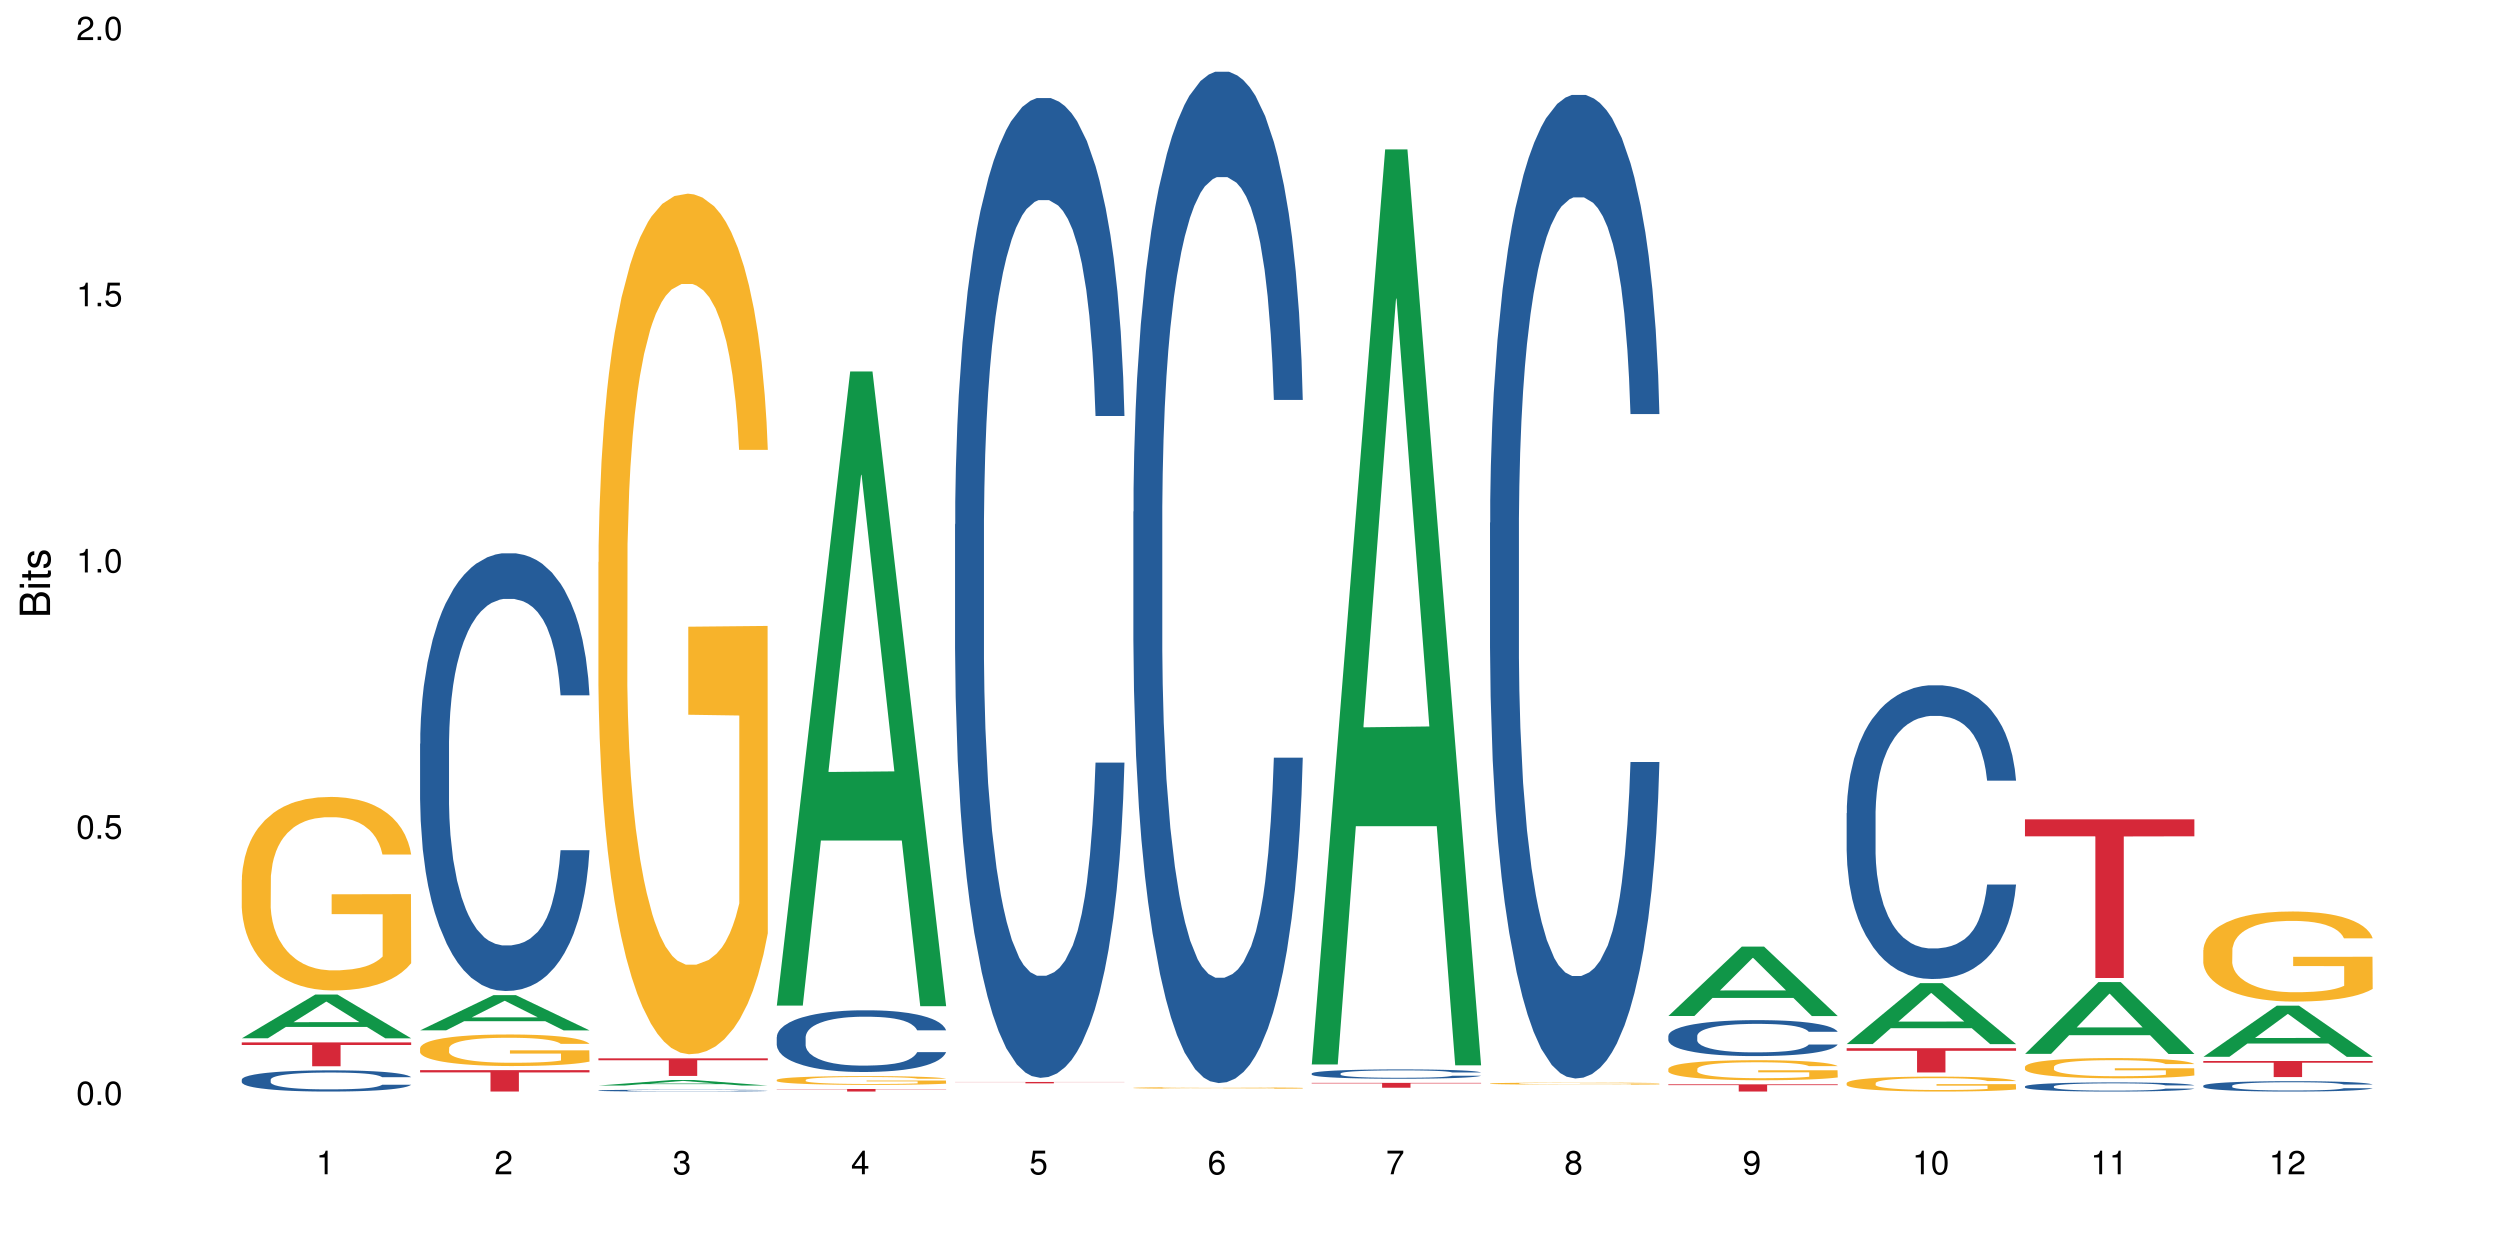 <?xml version="1.0" encoding="UTF-8"?>
<svg xmlns="http://www.w3.org/2000/svg" xmlns:xlink="http://www.w3.org/1999/xlink" width="720pt" height="360pt" viewBox="0 0 720 360" version="1.1">
<defs>
<g>
<symbol overflow="visible" id="glyph0-0">
<path style="stroke:none;" d=""/>
</symbol>
<symbol overflow="visible" id="glyph0-1">
<path style="stroke:none;" d="M 2.641 -6.797 C 2 -6.797 1.422 -6.531 1.078 -6.047 C 0.641 -5.453 0.406 -4.547 0.406 -3.297 C 0.406 -1 1.188 0.219 2.641 0.219 C 4.078 0.219 4.859 -1 4.859 -3.234 C 4.859 -4.562 4.656 -5.438 4.203 -6.047 C 3.844 -6.531 3.281 -6.797 2.641 -6.797 Z M 2.641 -6.047 C 3.547 -6.047 4 -5.125 4 -3.312 C 4 -1.375 3.562 -0.484 2.625 -0.484 C 1.734 -0.484 1.281 -1.422 1.281 -3.281 C 1.281 -5.141 1.734 -6.047 2.641 -6.047 Z M 2.641 -6.047 "/>
</symbol>
<symbol overflow="visible" id="glyph0-2">
<path style="stroke:none;" d="M 1.828 -1 L 0.828 -1 L 0.828 0 L 1.828 0 Z M 1.828 -1 "/>
</symbol>
<symbol overflow="visible" id="glyph0-3">
<path style="stroke:none;" d="M 4.562 -6.797 L 1.062 -6.797 L 0.547 -3.094 L 1.328 -3.094 C 1.719 -3.562 2.047 -3.734 2.578 -3.734 C 3.484 -3.734 4.062 -3.109 4.062 -2.094 C 4.062 -1.125 3.484 -0.531 2.578 -0.531 C 1.828 -0.531 1.375 -0.906 1.188 -1.672 L 0.328 -1.672 C 0.453 -1.109 0.547 -0.844 0.75 -0.594 C 1.125 -0.078 1.828 0.219 2.594 0.219 C 3.969 0.219 4.922 -0.781 4.922 -2.219 C 4.922 -3.562 4.031 -4.484 2.719 -4.484 C 2.25 -4.484 1.859 -4.359 1.469 -4.062 L 1.734 -5.969 L 4.562 -5.969 Z M 4.562 -6.797 "/>
</symbol>
<symbol overflow="visible" id="glyph0-4">
<path style="stroke:none;" d="M 2.484 -4.844 L 2.484 0 L 3.328 0 L 3.328 -6.797 L 2.766 -6.797 C 2.469 -5.75 2.281 -5.609 0.984 -5.453 L 0.984 -4.844 Z M 2.484 -4.844 "/>
</symbol>
<symbol overflow="visible" id="glyph0-5">
<path style="stroke:none;" d="M 4.859 -0.828 L 1.281 -0.828 C 1.359 -1.391 1.672 -1.75 2.5 -2.234 L 3.469 -2.75 C 4.406 -3.266 4.906 -3.969 4.906 -4.812 C 4.906 -5.375 4.672 -5.906 4.266 -6.266 C 3.859 -6.625 3.375 -6.797 2.719 -6.797 C 1.859 -6.797 1.219 -6.5 0.844 -5.922 C 0.609 -5.562 0.5 -5.125 0.484 -4.438 L 1.328 -4.438 C 1.359 -4.906 1.406 -5.188 1.531 -5.406 C 1.75 -5.812 2.188 -6.062 2.703 -6.062 C 3.469 -6.062 4.031 -5.516 4.031 -4.781 C 4.031 -4.25 3.719 -3.797 3.125 -3.438 L 2.234 -2.938 C 0.812 -2.141 0.406 -1.5 0.328 0 L 4.859 0 Z M 4.859 -0.828 "/>
</symbol>
<symbol overflow="visible" id="glyph0-6">
<path style="stroke:none;" d="M 2.125 -3.125 L 2.578 -3.125 C 3.516 -3.125 3.984 -2.703 3.984 -1.891 C 3.984 -1.031 3.469 -0.531 2.578 -0.531 C 1.656 -0.531 1.203 -0.984 1.156 -1.969 L 0.312 -1.969 C 0.344 -1.422 0.438 -1.078 0.609 -0.766 C 0.953 -0.109 1.625 0.219 2.547 0.219 C 3.953 0.219 4.859 -0.609 4.859 -1.906 C 4.859 -2.766 4.516 -3.25 3.703 -3.516 C 4.344 -3.766 4.656 -4.25 4.656 -4.938 C 4.656 -6.109 3.875 -6.797 2.578 -6.797 C 1.203 -6.797 0.484 -6.047 0.453 -4.609 L 1.297 -4.609 C 1.312 -5.016 1.344 -5.25 1.453 -5.453 C 1.641 -5.828 2.062 -6.062 2.594 -6.062 C 3.344 -6.062 3.797 -5.625 3.797 -4.906 C 3.797 -4.422 3.609 -4.141 3.25 -3.984 C 3.016 -3.891 2.719 -3.844 2.125 -3.844 Z M 2.125 -3.125 "/>
</symbol>
<symbol overflow="visible" id="glyph0-7">
<path style="stroke:none;" d="M 3.141 -1.625 L 3.141 0 L 3.984 0 L 3.984 -1.625 L 4.984 -1.625 L 4.984 -2.391 L 3.984 -2.391 L 3.984 -6.797 L 3.359 -6.797 L 0.266 -2.516 L 0.266 -1.625 Z M 3.141 -2.391 L 1 -2.391 L 3.141 -5.359 Z M 3.141 -2.391 "/>
</symbol>
<symbol overflow="visible" id="glyph0-8">
<path style="stroke:none;" d="M 4.781 -5.031 C 4.609 -6.141 3.891 -6.797 2.844 -6.797 C 2.094 -6.797 1.422 -6.438 1.031 -5.828 C 0.609 -5.172 0.406 -4.344 0.406 -3.094 C 0.406 -1.953 0.578 -1.234 0.984 -0.625 C 1.359 -0.078 1.953 0.219 2.703 0.219 C 3.984 0.219 4.922 -0.734 4.922 -2.078 C 4.922 -3.344 4.062 -4.234 2.844 -4.234 C 2.172 -4.234 1.641 -3.969 1.281 -3.469 C 1.281 -5.125 1.828 -6.047 2.797 -6.047 C 3.391 -6.047 3.797 -5.672 3.938 -5.031 Z M 2.734 -3.484 C 3.547 -3.484 4.062 -2.922 4.062 -2 C 4.062 -1.156 3.484 -0.531 2.703 -0.531 C 1.922 -0.531 1.328 -1.188 1.328 -2.047 C 1.328 -2.891 1.906 -3.484 2.734 -3.484 Z M 2.734 -3.484 "/>
</symbol>
<symbol overflow="visible" id="glyph0-9">
<path style="stroke:none;" d="M 4.984 -6.797 L 0.438 -6.797 L 0.438 -5.969 L 4.109 -5.969 C 2.5 -3.656 1.828 -2.234 1.328 0 L 2.219 0 C 2.594 -2.172 3.453 -4.047 4.984 -6.094 Z M 4.984 -6.797 "/>
</symbol>
<symbol overflow="visible" id="glyph0-10">
<path style="stroke:none;" d="M 3.75 -3.578 C 4.453 -4 4.688 -4.344 4.688 -4.984 C 4.688 -6.047 3.844 -6.797 2.641 -6.797 C 1.438 -6.797 0.594 -6.047 0.594 -4.984 C 0.594 -4.359 0.828 -4.016 1.516 -3.578 C 0.734 -3.203 0.359 -2.641 0.359 -1.891 C 0.359 -0.641 1.297 0.219 2.641 0.219 C 3.984 0.219 4.922 -0.641 4.922 -1.875 C 4.922 -2.641 4.531 -3.203 3.75 -3.578 Z M 2.641 -6.047 C 3.359 -6.047 3.812 -5.625 3.812 -4.969 C 3.812 -4.344 3.344 -3.922 2.641 -3.922 C 1.922 -3.922 1.453 -4.344 1.453 -4.984 C 1.453 -5.625 1.922 -6.047 2.641 -6.047 Z M 2.641 -3.203 C 3.484 -3.203 4.062 -2.672 4.062 -1.875 C 4.062 -1.062 3.484 -0.531 2.625 -0.531 C 1.797 -0.531 1.219 -1.078 1.219 -1.875 C 1.219 -2.672 1.797 -3.203 2.641 -3.203 Z M 2.641 -3.203 "/>
</symbol>
<symbol overflow="visible" id="glyph0-11">
<path style="stroke:none;" d="M 0.516 -1.547 C 0.672 -0.438 1.406 0.219 2.438 0.219 C 3.188 0.219 3.859 -0.141 4.266 -0.75 C 4.688 -1.406 4.891 -2.25 4.891 -3.484 C 4.891 -4.625 4.703 -5.359 4.312 -5.953 C 3.938 -6.5 3.344 -6.797 2.594 -6.797 C 1.297 -6.797 0.359 -5.844 0.359 -4.516 C 0.359 -3.25 1.234 -2.344 2.453 -2.344 C 3.094 -2.344 3.562 -2.578 4.016 -3.109 C 4 -1.453 3.469 -0.531 2.5 -0.531 C 1.906 -0.531 1.484 -0.906 1.359 -1.547 Z M 2.578 -6.062 C 3.375 -6.062 3.969 -5.406 3.969 -4.531 C 3.969 -3.688 3.375 -3.094 2.547 -3.094 C 1.734 -3.094 1.234 -3.672 1.234 -4.578 C 1.234 -5.438 1.797 -6.062 2.578 -6.062 Z M 2.578 -6.062 "/>
</symbol>
<symbol overflow="visible" id="glyph1-0">
<path style="stroke:none;" d=""/>
</symbol>
<symbol overflow="visible" id="glyph1-1">
<path style="stroke:none;" d="M 0 -0.953 L 0 -4.891 C 0 -5.719 -0.234 -6.344 -0.734 -6.797 C -1.188 -7.234 -1.812 -7.469 -2.5 -7.469 C -3.547 -7.469 -4.188 -7 -4.625 -5.875 C -4.984 -6.672 -5.641 -7.094 -6.531 -7.094 C -7.156 -7.094 -7.734 -6.859 -8.141 -6.391 C -8.562 -5.938 -8.75 -5.344 -8.75 -4.5 L -8.75 -0.953 Z M -4.984 -2.062 L -7.766 -2.062 L -7.766 -4.219 C -7.766 -4.844 -7.688 -5.203 -7.453 -5.5 C -7.219 -5.812 -6.859 -5.969 -6.375 -5.969 C -5.906 -5.969 -5.531 -5.812 -5.297 -5.5 C -5.062 -5.203 -4.984 -4.844 -4.984 -4.219 Z M -0.984 -2.062 L -4 -2.062 L -4 -4.781 C -4 -5.328 -3.859 -5.688 -3.578 -5.953 C -3.297 -6.219 -2.922 -6.359 -2.484 -6.359 C -2.062 -6.359 -1.688 -6.219 -1.406 -5.953 C -1.109 -5.688 -0.984 -5.328 -0.984 -4.781 Z M -0.984 -2.062 "/>
</symbol>
<symbol overflow="visible" id="glyph1-2">
<path style="stroke:none;" d="M -6.281 -1.797 L -6.281 -0.797 L 0 -0.797 L 0 -1.797 Z M -8.75 -1.797 L -8.75 -0.797 L -7.484 -0.797 L -7.484 -1.797 Z M -8.75 -1.797 "/>
</symbol>
<symbol overflow="visible" id="glyph1-3">
<path style="stroke:none;" d="M -6.281 -3.047 L -6.281 -2.016 L -8.016 -2.016 L -8.016 -1.016 L -6.281 -1.016 L -6.281 -0.172 L -5.469 -0.172 L -5.469 -1.016 L -0.719 -1.016 C -0.078 -1.016 0.281 -1.453 0.281 -2.234 C 0.281 -2.469 0.25 -2.719 0.188 -3.047 L -0.641 -3.047 C -0.609 -2.922 -0.594 -2.766 -0.594 -2.562 C -0.594 -2.141 -0.719 -2.016 -1.156 -2.016 L -5.469 -2.016 L -5.469 -3.047 Z M -6.281 -3.047 "/>
</symbol>
<symbol overflow="visible" id="glyph1-4">
<path style="stroke:none;" d="M -4.531 -5.25 C -5.766 -5.25 -6.469 -4.422 -6.469 -2.969 C -6.469 -1.516 -5.719 -0.562 -4.547 -0.562 C -3.562 -0.562 -3.094 -1.062 -2.734 -2.562 L -2.516 -3.484 C -2.344 -4.188 -2.094 -4.469 -1.625 -4.469 C -1.047 -4.469 -0.641 -3.875 -0.641 -3 C -0.641 -2.453 -0.797 -2 -1.062 -1.75 C -1.25 -1.594 -1.422 -1.531 -1.875 -1.469 L -1.875 -0.406 C -0.422 -0.453 0.281 -1.266 0.281 -2.922 C 0.281 -4.5 -0.5 -5.516 -1.719 -5.516 C -2.656 -5.516 -3.172 -4.984 -3.469 -3.734 L -3.703 -2.766 C -3.891 -1.953 -4.156 -1.609 -4.594 -1.609 C -5.172 -1.609 -5.547 -2.125 -5.547 -2.938 C -5.547 -3.75 -5.203 -4.172 -4.531 -4.203 Z M -4.531 -5.25 "/>
</symbol>
</g>
</defs>
<g id="surface90369">
<rect x="0" y="0" width="720" height="360" style="fill:rgb(100%,100%,100%);fill-opacity:1;stroke:none;"/>
<path style=" stroke:none;fill-rule:nonzero;fill:rgb(6.275%,58.824%,28.235%);fill-opacity:1;" d="M 69.629 299.027 L 69.68 299.016 L 90.793 286.434 L 97.203 286.434 L 118.418 299.039 L 110.965 299.039 L 105.648 295.75 L 82.348 295.75 L 77.137 299.027 L 69.629 299.027 L 84.59 294.387 L 103.512 294.375 L 94.074 288.492 L 93.973 288.48 L 93.867 288.52 L 84.535 294.375 L 84.59 294.387 Z M 69.629 299.027 "/>
<path style=" stroke:none;fill-rule:nonzero;fill:rgb(14.51%,36.078%,60%);fill-opacity:1;" d="M 69.629 310.918 L 69.688 310.914 L 69.688 310.781 L 69.867 310.566 L 70.285 310.301 L 70.699 310.117 L 71.77 309.785 L 73.258 309.469 L 74.805 309.223 L 75.938 309.078 L 76.949 308.965 L 79.27 308.758 L 80.754 308.652 L 82.363 308.559 L 84.324 308.461 L 85.754 308.406 L 88.965 308.316 L 91.348 308.277 L 93.191 308.262 L 97.176 308.262 L 99.559 308.285 L 101.281 308.312 L 103.188 308.355 L 104.793 308.406 L 107.59 308.531 L 110.09 308.688 L 111.219 308.773 L 113.004 308.949 L 114.371 309.117 L 115.324 309.262 L 116.395 309.469 L 117.348 309.719 L 118.062 310.004 L 118.418 310.242 L 110.09 310.242 L 109.672 310.02 L 109.195 309.848 L 108.305 309.617 L 107.41 309.457 L 106.16 309.293 L 105.031 309.188 L 103.484 309.082 L 102.117 309.016 L 100.688 308.965 L 99.32 308.93 L 96.699 308.898 L 93.668 308.898 L 92.535 308.91 L 90.215 308.953 L 88.965 308.992 L 87.18 309.07 L 85.934 309.145 L 84.445 309.254 L 83.434 309.352 L 82.184 309.496 L 81.289 309.625 L 80.281 309.809 L 79.684 309.949 L 79.148 310.105 L 78.672 310.289 L 78.316 310.484 L 78.078 310.691 L 77.961 310.891 L 77.961 311.758 L 78.078 311.957 L 78.375 312.191 L 79.148 312.535 L 80.281 312.828 L 81.59 313.062 L 82.84 313.23 L 83.551 313.309 L 84.504 313.398 L 85.992 313.512 L 88.133 313.621 L 89.383 313.668 L 91.285 313.711 L 93.25 313.734 L 95.867 313.734 L 98.188 313.711 L 99.734 313.684 L 101.344 313.641 L 103.543 313.543 L 104.91 313.453 L 106.102 313.348 L 106.996 313.242 L 107.59 313.152 L 108.48 312.98 L 109.195 312.789 L 109.73 312.594 L 110.09 312.406 L 118.418 312.406 L 118.062 312.629 L 117.523 312.848 L 116.988 313.008 L 116.156 313.203 L 115.203 313.375 L 113.836 313.57 L 112.707 313.699 L 111.219 313.84 L 109.852 313.945 L 108.363 314.043 L 106.16 314.152 L 104.734 314.207 L 103.188 314.258 L 101.344 314.305 L 99.02 314.344 L 96.523 314.363 L 94.203 314.371 L 91.703 314.359 L 89.859 314.336 L 87.418 314.285 L 84.387 314.188 L 82.184 314.082 L 80.457 313.973 L 78.969 313.863 L 77.305 313.711 L 75.164 313.465 L 73.855 313.277 L 72.961 313.121 L 71.949 312.902 L 71.234 312.707 L 70.402 312.395 L 69.809 311.996 L 69.629 311.691 Z M 69.629 310.918 "/>
<path style=" stroke:none;fill-rule:nonzero;fill:rgb(96.863%,70.196%,16.863%);fill-opacity:1;" d="M 69.629 253.387 L 69.688 253.336 L 69.688 252.316 L 69.926 250.027 L 70.523 246.871 L 71.297 244.273 L 72.129 242.238 L 72.664 241.168 L 73.555 239.641 L 74.328 238.52 L 76.293 236.23 L 78.793 234.09 L 80.16 233.176 L 81.707 232.309 L 83.91 231.344 L 84.922 230.984 L 88.016 230.172 L 91.523 229.664 L 95.391 229.512 L 97.176 229.562 L 99.617 229.766 L 102.949 230.324 L 104.852 230.832 L 106.34 231.344 L 107.887 232.004 L 109.789 233.023 L 111.574 234.246 L 113.004 235.465 L 114.43 236.992 L 115.621 238.621 L 116.633 240.406 L 117.523 242.543 L 118.062 244.324 L 118.418 246.105 L 110.148 246.105 L 109.672 244.324 L 109.137 242.949 L 108.242 241.27 L 107.352 240.047 L 106.457 239.082 L 104.793 237.758 L 103.363 236.941 L 101.578 236.23 L 99.855 235.773 L 97.891 235.465 L 96.699 235.363 L 93.547 235.363 L 90.691 235.723 L 89.027 236.129 L 87.836 236.535 L 86.168 237.301 L 85.16 237.91 L 84.562 238.316 L 82.777 239.895 L 81.59 241.32 L 80.934 242.289 L 80.102 243.816 L 79.508 245.191 L 78.852 247.227 L 78.496 248.754 L 78.02 252.215 L 77.961 261.379 L 78.137 263.312 L 78.496 265.402 L 78.969 267.234 L 79.684 269.168 L 80.398 270.645 L 81.648 272.629 L 82.719 273.953 L 83.551 274.82 L 85.16 276.191 L 85.812 276.652 L 87.359 277.566 L 88.965 278.281 L 90.93 278.891 L 92.418 279.195 L 94.797 279.453 L 97.832 279.453 L 101.402 279.145 L 103.664 278.738 L 105.211 278.332 L 106.219 277.977 L 107.469 277.414 L 108.363 276.906 L 109.195 276.348 L 110.207 275.48 L 110.207 263.312 L 95.512 263.262 L 95.512 257.559 L 118.359 257.508 L 118.418 277.414 L 117.168 278.789 L 115.621 280.113 L 114.133 281.133 L 112.586 281.996 L 110.387 282.965 L 108.602 283.574 L 105.863 284.289 L 103.363 284.746 L 100.746 285.051 L 98.426 285.203 L 95.691 285.254 L 93.25 285.152 L 90.633 284.848 L 88.551 284.441 L 86.645 283.93 L 84.742 283.27 L 82.363 282.199 L 80.816 281.336 L 79.207 280.266 L 77.602 278.992 L 76.176 277.617 L 75.223 276.551 L 74.27 275.328 L 73.258 273.801 L 72.309 272.07 L 71.594 270.492 L 70.938 268.711 L 70.461 267.031 L 69.988 264.738 L 69.75 262.906 L 69.629 261.328 Z M 69.629 253.387 "/>
<path style=" stroke:none;fill-rule:nonzero;fill:rgb(83.922%,15.686%,22.353%);fill-opacity:1;" d="M 69.629 300.219 L 118.418 300.219 L 118.418 300.953 L 98.086 300.961 L 98.086 307.082 L 89.902 307.082 L 89.902 300.969 L 89.785 300.953 L 69.629 300.953 Z M 69.629 300.219 "/>
<path style=" stroke:none;fill-rule:nonzero;fill:rgb(6.275%,58.824%,28.235%);fill-opacity:1;" d="M 120.984 296.738 L 121.039 296.73 L 142.148 286.594 L 148.559 286.594 L 169.773 296.75 L 162.32 296.75 L 157.004 294.098 L 133.703 294.098 L 128.492 296.738 L 120.984 296.738 L 135.945 293.004 L 154.867 292.992 L 145.434 288.254 L 145.328 288.246 L 145.223 288.273 L 135.895 292.992 L 135.945 293.004 Z M 120.984 296.738 "/>
<path style=" stroke:none;fill-rule:nonzero;fill:rgb(14.51%,36.078%,60%);fill-opacity:1;" d="M 120.984 214.199 L 121.047 214.086 L 121.047 211.32 L 121.223 206.941 L 121.641 201.41 L 122.055 197.605 L 123.129 190.809 L 124.613 184.238 L 126.16 179.168 L 127.293 176.172 L 128.305 173.867 L 130.625 169.605 L 132.113 167.414 L 133.719 165.457 L 135.684 163.5 L 137.109 162.348 L 140.324 160.504 L 142.703 159.695 L 144.547 159.352 L 148.535 159.352 L 150.914 159.812 L 152.637 160.387 L 154.543 161.309 L 156.148 162.348 L 158.945 164.879 L 161.445 168.105 L 162.574 169.949 L 164.359 173.523 L 165.727 176.98 L 166.68 179.977 L 167.75 184.238 L 168.703 189.426 L 169.418 195.301 L 169.773 200.258 L 161.445 200.258 L 161.027 195.648 L 160.551 192.074 L 159.66 187.352 L 158.766 184.008 L 157.516 180.668 L 156.387 178.477 L 154.84 176.289 L 153.473 174.906 L 152.043 173.867 L 150.676 173.176 L 148.059 172.484 L 145.023 172.484 L 143.891 172.715 L 141.57 173.637 L 140.324 174.445 L 138.539 176.059 L 137.289 177.555 L 135.801 179.859 L 134.789 181.82 L 133.539 184.816 L 132.648 187.465 L 131.637 191.27 L 131.039 194.148 L 130.504 197.375 L 130.031 201.18 L 129.672 205.211 L 129.434 209.477 L 129.316 213.625 L 129.316 231.484 L 129.434 235.633 L 129.73 240.473 L 130.504 247.504 L 131.637 253.609 L 132.945 258.449 L 134.195 261.906 L 134.906 263.52 L 135.859 265.363 L 137.348 267.668 L 139.488 269.973 L 140.738 270.895 L 142.645 271.816 L 144.605 272.277 L 147.223 272.277 L 149.543 271.816 L 151.09 271.242 L 152.699 270.32 L 154.898 268.359 L 156.27 266.516 L 157.457 264.328 L 158.352 262.137 L 158.945 260.293 L 159.84 256.723 L 160.551 252.805 L 161.086 248.77 L 161.445 244.852 L 169.773 244.852 L 169.418 249.461 L 168.883 253.957 L 168.348 257.297 L 167.512 261.332 L 166.562 264.902 L 165.191 268.938 L 164.062 271.586 L 162.574 274.469 L 161.207 276.656 L 159.719 278.617 L 157.516 280.922 L 156.09 282.074 L 154.543 283.109 L 152.699 284.031 L 150.379 284.84 L 147.879 285.301 L 145.559 285.414 L 143.059 285.184 L 141.215 284.723 L 138.777 283.688 L 135.742 281.613 L 133.539 279.422 L 131.812 277.234 L 130.328 274.93 L 128.66 271.816 L 126.52 266.746 L 125.211 262.828 L 124.316 259.602 L 123.305 255.109 L 122.594 251.074 L 121.758 244.621 L 121.164 236.441 L 120.984 230.102 Z M 120.984 214.199 "/>
<path style=" stroke:none;fill-rule:nonzero;fill:rgb(96.863%,70.196%,16.863%);fill-opacity:1;" d="M 120.984 301.824 L 121.047 301.816 L 121.047 301.648 L 121.281 301.273 L 121.879 300.762 L 122.652 300.336 L 123.484 300.004 L 124.02 299.832 L 124.914 299.582 L 125.688 299.398 L 127.648 299.023 L 130.148 298.676 L 131.516 298.527 L 133.062 298.387 L 135.266 298.227 L 136.277 298.168 L 139.371 298.035 L 142.883 297.953 L 146.75 297.93 L 148.535 297.938 L 150.973 297.969 L 154.305 298.062 L 156.207 298.145 L 157.695 298.227 L 159.242 298.336 L 161.148 298.5 L 162.934 298.699 L 164.359 298.902 L 165.789 299.148 L 166.977 299.414 L 167.988 299.707 L 168.883 300.055 L 169.418 300.344 L 169.773 300.637 L 161.504 300.637 L 161.027 300.344 L 160.492 300.121 L 159.602 299.848 L 158.707 299.648 L 157.816 299.488 L 156.148 299.273 L 154.723 299.141 L 152.938 299.023 L 151.211 298.949 L 149.246 298.902 L 148.059 298.883 L 144.902 298.883 L 142.047 298.941 L 140.383 299.008 L 139.191 299.074 L 137.527 299.199 L 136.516 299.301 L 135.918 299.367 L 134.133 299.621 L 132.945 299.855 L 132.289 300.012 L 131.457 300.262 L 130.863 300.488 L 130.207 300.82 L 129.852 301.066 L 129.375 301.633 L 129.316 303.125 L 129.492 303.441 L 129.852 303.781 L 130.328 304.082 L 131.039 304.398 L 131.754 304.637 L 133.004 304.961 L 134.074 305.18 L 134.906 305.32 L 136.516 305.543 L 137.168 305.617 L 138.715 305.766 L 140.324 305.883 L 142.285 305.984 L 143.773 306.031 L 146.152 306.074 L 149.188 306.074 L 152.758 306.023 L 155.02 305.957 L 156.566 305.891 L 157.578 305.832 L 158.828 305.742 L 159.719 305.66 L 160.551 305.566 L 161.562 305.426 L 161.562 303.441 L 146.867 303.434 L 146.867 302.504 L 169.715 302.496 L 169.773 305.742 L 168.523 305.965 L 166.977 306.184 L 165.492 306.348 L 163.941 306.488 L 161.742 306.648 L 159.957 306.746 L 157.219 306.863 L 154.723 306.938 L 152.102 306.988 L 149.781 307.012 L 147.047 307.02 L 144.605 307.004 L 141.988 306.953 L 139.906 306.887 L 138.004 306.805 L 136.098 306.695 L 133.719 306.523 L 132.172 306.383 L 130.566 306.207 L 128.957 306 L 127.531 305.777 L 126.578 305.602 L 125.625 305.402 L 124.613 305.152 L 123.664 304.871 L 122.949 304.613 L 122.293 304.324 L 121.82 304.047 L 121.344 303.676 L 121.105 303.375 L 120.984 303.117 Z M 120.984 301.824 "/>
<path style=" stroke:none;fill-rule:nonzero;fill:rgb(83.922%,15.686%,22.353%);fill-opacity:1;" d="M 120.984 308.199 L 169.773 308.199 L 169.773 308.859 L 149.441 308.867 L 149.441 314.371 L 141.262 314.371 L 141.262 308.871 L 141.141 308.859 L 120.984 308.859 Z M 120.984 308.199 "/>
<path style=" stroke:none;fill-rule:nonzero;fill:rgb(6.275%,58.824%,28.235%);fill-opacity:1;" d="M 172.344 312.637 L 172.395 312.633 L 193.504 311.043 L 199.914 311.043 L 221.129 312.637 L 213.676 312.637 L 208.359 312.223 L 185.059 312.223 L 179.848 312.637 L 172.344 312.637 L 187.301 312.051 L 206.223 312.047 L 196.789 311.305 L 196.684 311.305 L 196.578 311.309 L 187.25 312.047 L 187.301 312.051 Z M 172.344 312.637 "/>
<path style=" stroke:none;fill-rule:nonzero;fill:rgb(14.51%,36.078%,60%);fill-opacity:1;" d="M 172.344 314.059 L 172.402 314.059 L 172.402 314.047 L 172.578 314.027 L 172.996 314 L 173.414 313.984 L 174.484 313.957 L 175.973 313.926 L 177.52 313.902 L 178.648 313.891 L 179.66 313.883 L 181.98 313.863 L 183.469 313.852 L 185.074 313.844 L 187.039 313.836 L 188.465 313.832 L 191.68 313.82 L 194.059 313.82 L 195.902 313.816 L 199.891 313.816 L 202.27 313.82 L 203.996 313.82 L 205.898 313.824 L 207.504 313.832 L 210.301 313.84 L 212.801 313.855 L 213.93 313.863 L 215.715 313.879 L 217.086 313.895 L 218.035 313.906 L 219.109 313.926 L 220.059 313.949 L 220.773 313.977 L 221.129 313.996 L 212.801 313.996 L 212.383 313.977 L 211.906 313.961 L 211.016 313.941 L 210.125 313.926 L 208.875 313.91 L 207.742 313.902 L 206.195 313.891 L 204.828 313.887 L 203.398 313.883 L 202.031 313.879 L 199.414 313.875 L 195.25 313.875 L 192.93 313.879 L 191.68 313.883 L 189.895 313.891 L 188.645 313.898 L 187.156 313.906 L 186.145 313.914 L 184.895 313.93 L 184.004 313.941 L 182.992 313.957 L 182.398 313.969 L 181.863 313.984 L 181.387 314 L 181.027 314.02 L 180.789 314.039 L 180.672 314.055 L 180.672 314.133 L 180.789 314.152 L 181.09 314.172 L 181.863 314.203 L 182.992 314.23 L 184.301 314.254 L 185.551 314.266 L 186.266 314.273 L 187.215 314.281 L 188.703 314.293 L 190.848 314.305 L 192.094 314.309 L 194 314.312 L 200.902 314.312 L 202.449 314.309 L 204.055 314.305 L 206.258 314.297 L 207.625 314.289 L 208.812 314.277 L 209.707 314.27 L 210.301 314.262 L 211.195 314.246 L 211.906 314.227 L 212.445 314.211 L 212.801 314.191 L 221.129 314.191 L 220.773 314.211 L 220.238 314.234 L 219.703 314.246 L 218.871 314.266 L 217.918 314.281 L 216.551 314.297 L 215.418 314.309 L 213.93 314.324 L 212.562 314.332 L 211.074 314.34 L 208.875 314.352 L 207.445 314.355 L 205.898 314.359 L 204.055 314.363 L 201.734 314.367 L 199.234 314.371 L 194.414 314.371 L 192.57 314.367 L 190.133 314.363 L 187.098 314.355 L 184.895 314.344 L 183.172 314.336 L 181.684 314.324 L 180.016 314.312 L 177.875 314.289 L 176.566 314.273 L 175.672 314.258 L 174.664 314.238 L 173.949 314.219 L 173.117 314.191 L 172.52 314.156 L 172.344 314.129 Z M 172.344 314.059 "/>
<path style=" stroke:none;fill-rule:nonzero;fill:rgb(96.863%,70.196%,16.863%);fill-opacity:1;" d="M 172.344 161.93 L 172.402 161.703 L 172.402 157.176 L 172.641 146.992 L 173.234 132.957 L 174.008 121.414 L 174.84 112.359 L 175.375 107.605 L 176.27 100.816 L 177.043 95.836 L 179.004 85.648 L 181.504 76.145 L 182.875 72.07 L 184.422 68.223 L 186.621 63.922 L 187.633 62.336 L 190.727 58.715 L 194.238 56.449 L 198.105 55.77 L 199.891 55.996 L 202.328 56.902 L 205.66 59.395 L 207.566 61.656 L 209.051 63.922 L 210.598 66.863 L 212.504 71.391 L 214.289 76.82 L 215.715 82.254 L 217.145 89.047 L 218.336 96.289 L 219.344 104.211 L 220.238 113.719 L 220.773 121.641 L 221.129 129.562 L 212.859 129.562 L 212.383 121.641 L 211.848 115.527 L 210.957 108.059 L 210.062 102.625 L 209.172 98.324 L 207.504 92.441 L 206.078 88.82 L 204.293 85.648 L 202.566 83.613 L 200.605 82.254 L 199.414 81.801 L 196.262 81.801 L 193.402 83.387 L 191.738 85.195 L 190.547 87.008 L 188.883 90.402 L 187.871 93.121 L 187.277 94.93 L 185.492 101.945 L 184.301 108.285 L 183.648 112.586 L 182.812 119.375 L 182.219 125.488 L 181.562 134.543 L 181.207 141.332 L 180.73 156.723 L 180.672 197.469 L 180.852 206.07 L 181.207 215.348 L 181.684 223.496 L 182.398 232.098 L 183.109 238.664 L 184.359 247.492 L 185.43 253.375 L 186.266 257.223 L 187.871 263.336 L 188.527 265.371 L 190.074 269.445 L 191.68 272.617 L 193.641 275.332 L 195.129 276.691 L 197.508 277.82 L 200.543 277.82 L 204.113 276.465 L 206.375 274.652 L 207.922 272.844 L 208.934 271.258 L 210.184 268.77 L 211.074 266.504 L 211.906 264.016 L 212.918 260.168 L 212.918 206.07 L 198.223 205.844 L 198.223 180.492 L 221.07 180.266 L 221.129 268.77 L 219.883 274.879 L 218.336 280.766 L 216.848 285.293 L 215.301 289.141 L 213.098 293.441 L 211.312 296.156 L 208.578 299.324 L 206.078 301.363 L 203.461 302.719 L 201.141 303.398 L 198.402 303.625 L 195.961 303.172 L 193.344 301.816 L 191.262 300.004 L 189.359 297.742 L 187.453 294.797 L 185.074 290.043 L 183.527 286.195 L 181.922 281.445 L 180.316 275.785 L 178.887 269.672 L 177.934 264.922 L 176.984 259.488 L 175.973 252.695 L 175.02 245 L 174.305 237.984 L 173.652 230.062 L 173.176 222.594 L 172.699 212.406 L 172.461 204.258 L 172.344 197.242 Z M 172.344 161.93 "/>
<path style=" stroke:none;fill-rule:nonzero;fill:rgb(83.922%,15.686%,22.353%);fill-opacity:1;" d="M 172.344 304.805 L 221.129 304.805 L 221.129 305.348 L 200.797 305.352 L 200.797 309.863 L 192.617 309.863 L 192.617 305.355 L 192.496 305.348 L 172.344 305.348 Z M 172.344 304.805 "/>
<path style=" stroke:none;fill-rule:nonzero;fill:rgb(6.275%,58.824%,28.235%);fill-opacity:1;" d="M 223.699 289.617 L 223.75 289.445 L 244.859 106.98 L 251.273 106.98 L 272.488 289.789 L 265.031 289.789 L 259.715 242.07 L 236.418 242.07 L 231.203 289.617 L 223.699 289.617 L 238.656 222.328 L 257.578 222.156 L 248.145 136.848 L 248.039 136.676 L 247.938 137.188 L 238.605 222.156 L 238.656 222.328 Z M 223.699 289.617 "/>
<path style=" stroke:none;fill-rule:nonzero;fill:rgb(14.51%,36.078%,60%);fill-opacity:1;" d="M 223.699 298.699 L 223.758 298.684 L 223.758 298.293 L 223.938 297.676 L 224.352 296.895 L 224.77 296.359 L 225.84 295.402 L 227.328 294.477 L 228.875 293.762 L 230.004 293.34 L 231.016 293.016 L 233.336 292.414 L 234.824 292.105 L 236.43 291.828 L 238.395 291.551 L 239.82 291.391 L 243.035 291.129 L 245.414 291.016 L 247.258 290.969 L 251.246 290.969 L 253.625 291.031 L 255.352 291.113 L 257.254 291.242 L 258.863 291.391 L 261.656 291.746 L 264.156 292.203 L 265.289 292.461 L 267.074 292.965 L 268.441 293.453 L 269.395 293.875 L 270.465 294.477 L 271.414 295.207 L 272.129 296.035 L 272.488 296.734 L 264.156 296.734 L 263.742 296.082 L 263.266 295.582 L 262.371 294.914 L 261.48 294.441 L 260.23 293.973 L 259.102 293.664 L 257.551 293.355 L 256.184 293.16 L 254.758 293.016 L 253.387 292.918 L 250.77 292.82 L 247.734 292.82 L 246.605 292.852 L 244.285 292.98 L 243.035 293.094 L 241.25 293.324 L 240 293.535 L 238.512 293.859 L 237.5 294.133 L 236.254 294.559 L 235.359 294.93 L 234.348 295.465 L 233.754 295.871 L 233.219 296.328 L 232.742 296.863 L 232.387 297.434 L 232.148 298.031 L 232.027 298.617 L 232.027 301.137 L 232.148 301.719 L 232.445 302.402 L 233.219 303.395 L 234.348 304.254 L 235.656 304.938 L 236.906 305.422 L 237.621 305.652 L 238.574 305.91 L 240.059 306.234 L 242.203 306.559 L 243.453 306.691 L 245.355 306.82 L 247.32 306.887 L 249.938 306.887 L 252.258 306.82 L 253.805 306.738 L 255.41 306.609 L 257.613 306.332 L 258.98 306.074 L 260.172 305.766 L 261.062 305.457 L 261.656 305.195 L 262.551 304.691 L 263.266 304.141 L 263.801 303.57 L 264.156 303.02 L 272.488 303.02 L 272.129 303.668 L 271.594 304.301 L 271.059 304.773 L 270.227 305.344 L 269.273 305.848 L 267.906 306.414 L 266.773 306.789 L 265.289 307.195 L 263.918 307.504 L 262.43 307.777 L 260.23 308.105 L 258.801 308.266 L 257.254 308.414 L 255.41 308.543 L 253.09 308.656 L 250.59 308.723 L 248.27 308.738 L 245.773 308.703 L 243.926 308.641 L 241.488 308.492 L 238.453 308.199 L 236.254 307.891 L 234.527 307.582 L 233.039 307.258 L 231.375 306.82 L 229.23 306.105 L 227.922 305.555 L 227.031 305.098 L 226.02 304.465 L 225.305 303.898 L 224.473 302.988 L 223.875 301.832 L 223.699 300.941 Z M 223.699 298.699 "/>
<path style=" stroke:none;fill-rule:nonzero;fill:rgb(96.863%,70.196%,16.863%);fill-opacity:1;" d="M 223.699 311 L 223.758 311 L 223.758 310.953 L 223.996 310.848 L 224.59 310.707 L 225.363 310.586 L 226.195 310.496 L 226.734 310.445 L 227.625 310.379 L 228.398 310.324 L 230.363 310.223 L 232.859 310.125 L 234.23 310.082 L 235.777 310.043 L 237.977 310 L 238.988 309.984 L 242.082 309.945 L 245.594 309.922 L 249.461 309.918 L 251.246 309.918 L 253.684 309.93 L 257.016 309.953 L 258.922 309.977 L 260.41 310 L 261.957 310.031 L 263.859 310.078 L 265.645 310.133 L 267.074 310.188 L 268.5 310.258 L 269.691 310.332 L 270.703 310.41 L 271.594 310.508 L 272.129 310.59 L 272.488 310.672 L 264.215 310.672 L 263.742 310.59 L 263.203 310.527 L 262.312 310.449 L 261.422 310.395 L 260.527 310.352 L 258.863 310.293 L 257.434 310.254 L 255.648 310.223 L 253.922 310.203 L 251.961 310.188 L 250.77 310.184 L 247.617 310.184 L 244.762 310.199 L 243.094 310.219 L 241.906 310.234 L 240.238 310.27 L 239.227 310.297 L 238.633 310.316 L 236.848 310.387 L 235.656 310.453 L 235.004 310.496 L 234.168 310.566 L 233.574 310.629 L 232.922 310.723 L 232.562 310.793 L 232.086 310.949 L 232.027 311.363 L 232.207 311.453 L 232.562 311.547 L 233.039 311.633 L 233.754 311.719 L 234.469 311.785 L 235.719 311.875 L 236.789 311.938 L 237.621 311.977 L 239.227 312.039 L 239.883 312.059 L 241.43 312.102 L 243.035 312.133 L 245 312.16 L 246.484 312.176 L 248.867 312.188 L 251.898 312.188 L 255.469 312.172 L 257.73 312.152 L 259.277 312.137 L 260.289 312.121 L 261.539 312.094 L 262.43 312.07 L 263.266 312.047 L 264.277 312.008 L 264.277 311.453 L 249.578 311.449 L 249.578 311.191 L 272.426 311.188 L 272.488 312.094 L 271.238 312.156 L 269.691 312.215 L 268.203 312.262 L 266.656 312.301 L 264.453 312.348 L 262.668 312.375 L 259.934 312.406 L 257.434 312.426 L 254.816 312.441 L 252.496 312.449 L 249.758 312.449 L 247.32 312.445 L 244.699 312.43 L 242.617 312.414 L 240.715 312.391 L 238.812 312.359 L 236.43 312.312 L 234.883 312.273 L 233.277 312.223 L 231.672 312.164 L 230.242 312.102 L 229.293 312.055 L 228.34 312 L 227.328 311.93 L 226.375 311.852 L 225.66 311.777 L 225.008 311.699 L 224.531 311.621 L 224.055 311.52 L 223.816 311.434 L 223.699 311.363 Z M 223.699 311 "/>
<path style=" stroke:none;fill-rule:nonzero;fill:rgb(83.922%,15.686%,22.353%);fill-opacity:1;" d="M 223.699 313.629 L 272.488 313.629 L 272.488 313.707 L 252.152 313.711 L 252.152 314.371 L 243.973 314.371 L 243.973 313.711 L 243.855 313.707 L 223.699 313.707 Z M 223.699 313.629 "/>
<path style=" stroke:none;fill-rule:nonzero;fill:rgb(6.275%,58.824%,28.235%);fill-opacity:1;" d="M 275.055 314.371 L 275.105 314.371 L 296.219 314.367 L 302.629 314.367 L 323.844 314.371 L 275.055 314.371 L 308.934 314.371 L 299.5 314.367 L 299.293 314.367 L 289.961 314.371 L 290.016 314.371 Z M 275.055 314.371 "/>
<path style=" stroke:none;fill-rule:nonzero;fill:rgb(14.51%,36.078%,60%);fill-opacity:1;" d="M 275.055 151.016 L 275.113 150.758 L 275.113 144.566 L 275.293 134.766 L 275.711 122.383 L 276.125 113.871 L 277.195 98.652 L 278.684 83.949 L 280.23 72.602 L 281.359 65.895 L 282.371 60.734 L 284.691 51.191 L 286.18 46.289 L 287.789 41.906 L 289.75 37.52 L 291.18 34.941 L 294.391 30.812 L 296.77 29.008 L 298.617 28.234 L 302.602 28.234 L 304.98 29.266 L 306.707 30.555 L 308.613 32.621 L 310.219 34.941 L 313.016 40.617 L 315.512 47.84 L 316.645 51.965 L 318.43 59.961 L 319.797 67.699 L 320.75 74.406 L 321.82 83.949 L 322.773 95.559 L 323.484 108.715 L 323.844 119.805 L 315.512 119.805 L 315.098 109.488 L 314.621 101.492 L 313.727 90.914 L 312.836 83.434 L 311.586 75.953 L 310.457 71.055 L 308.91 66.152 L 307.539 63.059 L 306.113 60.734 L 304.742 59.188 L 302.125 57.641 L 299.09 57.641 L 297.961 58.156 L 295.641 60.219 L 294.391 62.023 L 292.605 65.637 L 291.355 68.988 L 289.871 74.148 L 288.859 78.535 L 287.609 85.242 L 286.715 91.172 L 285.703 99.684 L 285.109 106.133 L 284.574 113.355 L 284.098 121.867 L 283.742 130.898 L 283.504 140.441 L 283.383 149.727 L 283.383 189.707 L 283.504 198.996 L 283.801 209.828 L 284.574 225.562 L 285.703 239.234 L 287.012 250.066 L 288.262 257.805 L 288.977 261.418 L 289.93 265.543 L 291.418 270.703 L 293.559 275.863 L 294.809 277.926 L 296.711 279.988 L 298.676 281.02 L 301.293 281.02 L 303.613 279.988 L 305.16 278.699 L 306.766 276.637 L 308.969 272.25 L 310.336 268.125 L 311.527 263.223 L 312.418 258.32 L 313.016 254.195 L 313.906 246.199 L 314.621 237.43 L 315.156 228.398 L 315.512 219.629 L 323.844 219.629 L 323.484 229.949 L 322.949 240.008 L 322.414 247.488 L 321.582 256.516 L 320.629 264.512 L 319.262 273.539 L 318.133 279.473 L 316.645 285.922 L 315.273 290.824 L 313.789 295.207 L 311.586 300.367 L 310.16 302.945 L 308.613 305.27 L 306.766 307.332 L 304.445 309.137 L 301.949 310.168 L 299.629 310.426 L 297.129 309.91 L 295.285 308.879 L 292.844 306.559 L 289.809 301.914 L 287.609 297.012 L 285.883 292.113 L 284.395 286.953 L 282.73 279.988 L 280.586 268.641 L 279.277 259.871 L 278.387 252.648 L 277.375 242.586 L 276.66 233.559 L 275.828 219.113 L 275.234 200.801 L 275.055 186.613 Z M 275.055 151.016 "/>
<path style=" stroke:none;fill-rule:nonzero;fill:rgb(96.863%,70.196%,16.863%);fill-opacity:1;" d="M 275.055 313.184 L 323.844 313.184 L 283.445 313.184 L 283.383 313.188 L 315.633 313.188 L 300.938 313.188 L 323.844 313.188 L 275.055 313.188 Z M 275.055 313.184 "/>
<path style=" stroke:none;fill-rule:nonzero;fill:rgb(83.922%,15.686%,22.353%);fill-opacity:1;" d="M 275.055 311.605 L 323.844 311.605 L 323.844 311.648 L 303.508 311.648 L 303.508 312.004 L 295.328 312.004 L 295.328 311.648 L 275.055 311.648 Z M 275.055 311.605 "/>
<path style=" stroke:none;fill-rule:nonzero;fill:rgb(14.51%,36.078%,60%);fill-opacity:1;" d="M 326.41 147.395 L 326.469 147.125 L 326.469 140.738 L 326.648 130.621 L 327.066 117.84 L 327.48 109.055 L 328.555 93.348 L 330.039 78.172 L 331.586 66.457 L 332.719 59.535 L 333.73 54.211 L 336.051 44.359 L 337.535 39.301 L 339.145 34.773 L 341.105 30.246 L 342.535 27.586 L 345.746 23.324 L 348.129 21.461 L 349.973 20.664 L 353.957 20.664 L 356.34 21.727 L 358.062 23.059 L 359.969 25.188 L 361.574 27.586 L 364.371 33.441 L 366.871 40.898 L 368 45.156 L 369.785 53.41 L 371.152 61.398 L 372.105 68.32 L 373.176 78.172 L 374.129 90.152 L 374.844 103.73 L 375.199 115.18 L 366.871 115.18 L 366.453 104.527 L 365.977 96.273 L 365.086 85.359 L 364.191 77.637 L 362.941 69.918 L 361.812 64.859 L 360.266 59.801 L 358.898 56.605 L 357.469 54.211 L 356.102 52.613 L 353.484 51.016 L 350.449 51.016 L 349.316 51.547 L 346.996 53.676 L 345.746 55.539 L 343.961 59.27 L 342.715 62.73 L 341.227 68.055 L 340.215 72.578 L 338.965 79.5 L 338.074 85.625 L 337.062 94.41 L 336.465 101.066 L 335.93 108.523 L 335.453 117.309 L 335.098 126.625 L 334.859 136.477 L 334.742 146.062 L 334.742 187.328 L 334.859 196.914 L 335.156 208.094 L 335.93 224.336 L 337.062 238.445 L 338.371 249.629 L 339.621 257.617 L 340.332 261.344 L 341.285 265.602 L 342.773 270.926 L 344.914 276.254 L 346.164 278.383 L 348.066 280.512 L 350.031 281.578 L 352.648 281.578 L 354.969 280.512 L 356.516 279.18 L 358.125 277.051 L 360.324 272.523 L 361.691 268.266 L 362.883 263.207 L 363.777 258.148 L 364.371 253.887 L 365.262 245.637 L 365.977 236.582 L 366.512 227.266 L 366.871 218.211 L 375.199 218.211 L 374.844 228.863 L 374.309 239.246 L 373.77 246.965 L 372.938 256.285 L 371.988 264.539 L 370.617 273.855 L 369.488 279.98 L 368 286.637 L 366.633 291.695 L 365.145 296.219 L 362.941 301.547 L 361.516 304.207 L 359.969 306.605 L 358.125 308.734 L 355.805 310.598 L 353.305 311.664 L 350.984 311.93 L 348.484 311.395 L 346.641 310.332 L 344.199 307.934 L 341.168 303.145 L 338.965 298.086 L 337.238 293.027 L 335.754 287.699 L 334.086 280.512 L 331.945 268.797 L 330.637 259.746 L 329.742 252.289 L 328.73 241.906 L 328.016 232.59 L 327.184 217.68 L 326.59 198.777 L 326.41 184.133 Z M 326.41 147.395 "/>
<path style=" stroke:none;fill-rule:nonzero;fill:rgb(96.863%,70.196%,16.863%);fill-opacity:1;" d="M 326.41 313.301 L 326.469 313.301 L 326.469 313.293 L 326.707 313.273 L 327.305 313.246 L 328.078 313.227 L 328.91 313.211 L 329.445 313.203 L 330.336 313.191 L 331.109 313.18 L 333.074 313.164 L 335.574 313.145 L 336.941 313.137 L 338.488 313.129 L 340.691 313.121 L 341.703 313.121 L 344.797 313.113 L 348.305 313.109 L 356.398 313.109 L 359.73 313.113 L 361.633 313.117 L 363.121 313.121 L 364.668 313.129 L 366.57 313.137 L 368.355 313.145 L 371.215 313.168 L 372.402 313.18 L 373.414 313.195 L 374.309 313.215 L 374.844 313.227 L 375.199 313.242 L 366.93 313.242 L 366.453 313.227 L 365.918 313.215 L 365.023 313.203 L 364.133 313.191 L 363.238 313.184 L 361.574 313.176 L 360.145 313.168 L 358.359 313.164 L 356.637 313.16 L 354.672 313.156 L 347.473 313.156 L 345.809 313.16 L 344.617 313.164 L 342.953 313.172 L 341.941 313.176 L 341.344 313.18 L 339.559 313.191 L 338.371 313.203 L 337.715 313.211 L 336.883 313.223 L 336.289 313.234 L 335.633 313.25 L 335.277 313.262 L 334.801 313.289 L 334.742 313.363 L 334.918 313.379 L 335.277 313.398 L 335.754 313.41 L 336.465 313.426 L 337.18 313.438 L 338.43 313.453 L 339.5 313.465 L 340.332 313.473 L 341.941 313.484 L 342.594 313.488 L 344.141 313.496 L 345.746 313.5 L 347.711 313.504 L 349.199 313.508 L 351.578 313.512 L 354.613 313.512 L 358.184 313.508 L 360.445 313.504 L 361.992 313.5 L 363.004 313.496 L 364.25 313.492 L 365.145 313.488 L 365.977 313.484 L 366.988 313.477 L 366.988 313.379 L 352.293 313.379 L 352.293 313.332 L 375.141 313.332 L 375.199 313.492 L 373.949 313.504 L 372.402 313.516 L 370.914 313.523 L 369.367 313.531 L 367.168 313.539 L 365.383 313.543 L 362.645 313.551 L 360.145 313.551 L 357.527 313.555 L 347.414 313.555 L 345.332 313.551 L 343.426 313.547 L 341.523 313.539 L 339.145 313.531 L 337.598 313.523 L 335.988 313.516 L 334.383 313.508 L 332.957 313.496 L 332.004 313.488 L 331.051 313.477 L 330.039 313.465 L 329.09 313.449 L 328.375 313.438 L 327.719 313.422 L 327.242 313.41 L 326.77 313.391 L 326.531 313.375 L 326.41 313.363 Z M 326.41 313.301 "/>
<path style=" stroke:none;fill-rule:nonzero;fill:rgb(6.275%,58.824%,28.235%);fill-opacity:1;" d="M 377.766 306.562 L 377.82 306.316 L 398.93 43.02 L 405.34 43.02 L 426.555 306.812 L 419.102 306.812 L 413.785 237.953 L 390.484 237.953 L 385.273 306.562 L 377.766 306.562 L 392.727 209.469 L 411.648 209.219 L 402.215 86.117 L 402.109 85.871 L 402.004 86.613 L 392.676 209.219 L 392.727 209.469 Z M 377.766 306.562 "/>
<path style=" stroke:none;fill-rule:nonzero;fill:rgb(14.51%,36.078%,60%);fill-opacity:1;" d="M 377.766 309.16 L 377.828 309.16 L 377.828 309.102 L 378.004 309.008 L 378.422 308.887 L 378.84 308.809 L 379.91 308.66 L 381.395 308.523 L 382.945 308.414 L 384.074 308.348 L 385.086 308.301 L 387.406 308.211 L 388.895 308.164 L 390.5 308.121 L 392.465 308.078 L 393.891 308.055 L 397.105 308.016 L 399.484 307.996 L 401.328 307.988 L 405.316 307.988 L 407.695 308 L 409.422 308.012 L 411.324 308.031 L 412.93 308.055 L 415.727 308.109 L 418.227 308.176 L 419.355 308.215 L 421.141 308.293 L 422.508 308.367 L 423.461 308.43 L 424.531 308.523 L 425.484 308.633 L 426.199 308.758 L 426.555 308.863 L 418.227 308.863 L 417.809 308.766 L 417.332 308.688 L 416.441 308.59 L 415.547 308.516 L 414.301 308.445 L 413.168 308.398 L 411.621 308.352 L 410.254 308.324 L 408.824 308.301 L 407.457 308.285 L 404.84 308.27 L 401.805 308.27 L 400.676 308.277 L 398.352 308.297 L 397.105 308.312 L 395.32 308.348 L 394.07 308.379 L 392.582 308.43 L 391.57 308.469 L 390.32 308.535 L 389.43 308.59 L 388.418 308.672 L 387.824 308.734 L 387.285 308.801 L 386.812 308.883 L 386.453 308.969 L 386.215 309.062 L 386.098 309.148 L 386.098 309.531 L 386.215 309.621 L 386.512 309.723 L 387.285 309.875 L 388.418 310.004 L 389.727 310.105 L 390.977 310.18 L 391.691 310.215 L 392.641 310.254 L 394.129 310.305 L 396.27 310.352 L 397.52 310.371 L 399.426 310.391 L 401.387 310.402 L 404.004 310.402 L 406.328 310.391 L 407.875 310.379 L 409.48 310.359 L 411.68 310.32 L 413.051 310.277 L 414.238 310.23 L 415.133 310.188 L 415.727 310.145 L 416.621 310.07 L 417.332 309.984 L 417.867 309.898 L 418.227 309.816 L 426.555 309.816 L 426.199 309.914 L 425.664 310.012 L 425.129 310.082 L 424.293 310.168 L 423.344 310.246 L 421.973 310.332 L 420.844 310.387 L 419.355 310.449 L 417.988 310.496 L 416.5 310.539 L 414.301 310.586 L 412.871 310.613 L 411.324 310.633 L 409.48 310.652 L 407.16 310.672 L 404.66 310.68 L 402.34 310.684 L 399.84 310.68 L 397.996 310.668 L 395.559 310.645 L 392.523 310.602 L 390.32 310.555 L 388.598 310.508 L 387.109 310.457 L 385.441 310.391 L 383.301 310.285 L 381.992 310.199 L 381.098 310.133 L 380.086 310.035 L 379.375 309.949 L 378.539 309.812 L 377.945 309.637 L 377.766 309.5 Z M 377.766 309.16 "/>
<path style=" stroke:none;fill-rule:nonzero;fill:rgb(83.922%,15.686%,22.353%);fill-opacity:1;" d="M 377.766 311.863 L 426.555 311.863 L 426.555 312.012 L 406.223 312.016 L 406.223 313.266 L 398.043 313.266 L 398.043 312.016 L 397.922 312.012 L 377.766 312.012 Z M 377.766 311.863 "/>
<path style=" stroke:none;fill-rule:nonzero;fill:rgb(14.51%,36.078%,60%);fill-opacity:1;" d="M 429.125 150.586 L 429.184 150.328 L 429.184 144.113 L 429.363 134.273 L 429.777 121.844 L 430.195 113.301 L 431.266 98.023 L 432.754 83.266 L 434.301 71.871 L 435.43 65.137 L 436.441 59.961 L 438.762 50.379 L 440.25 45.461 L 441.855 41.059 L 443.82 36.656 L 445.246 34.066 L 448.461 29.922 L 450.84 28.109 L 452.684 27.332 L 456.672 27.332 L 459.051 28.371 L 460.777 29.664 L 462.68 31.734 L 464.285 34.066 L 467.082 39.762 L 469.582 47.012 L 470.711 51.156 L 472.496 59.184 L 473.867 66.949 L 474.816 73.684 L 475.891 83.266 L 476.84 94.914 L 477.555 108.121 L 477.91 119.254 L 469.582 119.254 L 469.164 108.898 L 468.691 100.871 L 467.797 90.254 L 466.906 82.746 L 465.656 75.238 L 464.523 70.316 L 462.977 65.398 L 461.609 62.289 L 460.18 59.961 L 458.812 58.406 L 456.195 56.852 L 453.16 56.852 L 452.031 57.371 L 449.711 59.441 L 448.461 61.254 L 446.676 64.879 L 445.426 68.246 L 443.938 73.426 L 442.926 77.824 L 441.676 84.559 L 440.785 90.516 L 439.773 99.059 L 439.18 105.531 L 438.645 112.781 L 438.168 121.328 L 437.809 130.391 L 437.57 139.973 L 437.453 149.293 L 437.453 189.426 L 437.57 198.75 L 437.871 209.625 L 438.645 225.418 L 439.773 239.145 L 441.082 250.02 L 442.332 257.785 L 443.047 261.41 L 443.996 265.555 L 445.484 270.734 L 447.629 275.914 L 448.875 277.984 L 450.781 280.055 L 452.746 281.09 L 455.363 281.09 L 457.684 280.055 L 459.23 278.762 L 460.836 276.688 L 463.039 272.285 L 464.406 268.145 L 465.598 263.223 L 466.488 258.305 L 467.082 254.16 L 467.977 246.133 L 468.691 237.332 L 469.227 228.27 L 469.582 219.465 L 477.91 219.465 L 477.555 229.82 L 477.02 239.922 L 476.484 247.43 L 475.652 256.492 L 474.699 264.52 L 473.332 273.582 L 472.199 279.539 L 470.711 286.012 L 469.344 290.93 L 467.855 295.332 L 465.656 300.512 L 464.227 303.102 L 462.68 305.43 L 460.836 307.504 L 458.516 309.316 L 456.016 310.352 L 453.695 310.609 L 451.195 310.09 L 449.352 309.055 L 446.914 306.727 L 443.879 302.066 L 441.676 297.145 L 439.953 292.227 L 438.465 287.047 L 436.797 280.055 L 434.656 268.66 L 433.348 259.859 L 432.457 252.609 L 431.445 242.508 L 430.73 233.445 L 429.898 218.945 L 429.301 200.562 L 429.125 186.32 Z M 429.125 150.586 "/>
<path style=" stroke:none;fill-rule:nonzero;fill:rgb(96.863%,70.196%,16.863%);fill-opacity:1;" d="M 429.125 312.047 L 429.184 312.047 L 429.184 312.035 L 429.422 312.012 L 430.016 311.977 L 430.789 311.949 L 431.621 311.926 L 432.156 311.914 L 433.051 311.898 L 433.824 311.887 L 435.789 311.863 L 438.285 311.84 L 439.656 311.828 L 441.203 311.82 L 443.402 311.809 L 444.414 311.805 L 447.508 311.797 L 451.02 311.789 L 456.672 311.789 L 459.109 311.793 L 462.441 311.797 L 464.348 311.805 L 465.832 311.809 L 467.379 311.816 L 469.285 311.828 L 471.07 311.84 L 472.496 311.852 L 473.926 311.871 L 475.117 311.887 L 476.125 311.906 L 477.02 311.93 L 477.555 311.949 L 477.91 311.969 L 469.641 311.969 L 469.164 311.949 L 468.629 311.934 L 467.738 311.918 L 466.844 311.902 L 465.953 311.891 L 464.285 311.879 L 462.859 311.871 L 461.074 311.863 L 459.348 311.855 L 457.387 311.852 L 453.043 311.852 L 450.188 311.855 L 448.52 311.859 L 447.328 311.863 L 445.664 311.875 L 444.652 311.879 L 444.059 311.883 L 442.273 311.902 L 441.082 311.918 L 440.43 311.926 L 439.594 311.945 L 439 311.957 L 438.344 311.98 L 437.988 311.996 L 437.512 312.035 L 437.453 312.133 L 437.633 312.152 L 437.988 312.176 L 438.465 312.195 L 439.18 312.219 L 439.891 312.234 L 441.141 312.254 L 442.215 312.27 L 443.047 312.277 L 444.652 312.293 L 445.309 312.297 L 446.855 312.309 L 448.461 312.316 L 450.422 312.324 L 451.91 312.324 L 454.293 312.328 L 457.324 312.328 L 460.895 312.324 L 463.156 312.32 L 464.703 312.316 L 465.715 312.312 L 466.965 312.305 L 467.855 312.301 L 468.691 312.297 L 469.699 312.285 L 469.699 312.152 L 455.004 312.152 L 455.004 312.094 L 477.852 312.09 L 477.91 312.305 L 476.664 312.32 L 475.117 312.336 L 473.629 312.348 L 472.082 312.355 L 469.879 312.367 L 468.094 312.371 L 465.359 312.379 L 462.859 312.387 L 460.242 312.391 L 452.746 312.391 L 450.125 312.387 L 448.043 312.383 L 446.141 312.375 L 444.234 312.371 L 441.855 312.359 L 440.309 312.348 L 437.098 312.324 L 435.668 312.309 L 434.715 312.297 L 433.766 312.285 L 432.754 312.266 L 431.801 312.25 L 431.086 312.23 L 430.434 312.211 L 429.957 312.195 L 429.48 312.168 L 429.242 312.148 L 429.125 312.133 Z M 429.125 312.047 "/>
<path style=" stroke:none;fill-rule:nonzero;fill:rgb(6.275%,58.824%,28.235%);fill-opacity:1;" d="M 480.48 292.605 L 480.531 292.586 L 501.641 272.625 L 508.055 272.625 L 529.27 292.625 L 521.812 292.625 L 516.496 287.406 L 493.199 287.406 L 487.984 292.605 L 480.48 292.605 L 495.438 285.246 L 514.359 285.227 L 504.926 275.895 L 504.82 275.875 L 504.719 275.93 L 495.387 285.227 L 495.438 285.246 Z M 480.48 292.605 "/>
<path style=" stroke:none;fill-rule:nonzero;fill:rgb(14.51%,36.078%,60%);fill-opacity:1;" d="M 480.48 298.309 L 480.539 298.297 L 480.539 298.07 L 480.719 297.711 L 481.133 297.258 L 481.551 296.945 L 482.621 296.387 L 484.109 295.848 L 485.656 295.434 L 486.785 295.188 L 487.797 294.996 L 490.117 294.645 L 491.605 294.465 L 493.211 294.305 L 495.176 294.145 L 496.605 294.051 L 499.816 293.898 L 502.195 293.832 L 504.039 293.805 L 508.027 293.805 L 510.406 293.844 L 512.133 293.891 L 514.035 293.965 L 515.645 294.051 L 518.441 294.258 L 520.938 294.523 L 522.07 294.676 L 523.855 294.969 L 525.223 295.254 L 526.176 295.496 L 527.246 295.848 L 528.195 296.273 L 528.91 296.758 L 529.27 297.164 L 520.938 297.164 L 520.523 296.785 L 520.047 296.492 L 519.152 296.102 L 518.262 295.828 L 517.012 295.555 L 515.883 295.375 L 514.336 295.195 L 512.965 295.082 L 511.539 294.996 L 510.168 294.941 L 507.551 294.883 L 504.516 294.883 L 503.387 294.902 L 501.066 294.977 L 499.816 295.043 L 498.031 295.176 L 496.781 295.301 L 495.293 295.488 L 494.285 295.648 L 493.035 295.895 L 492.141 296.113 L 491.129 296.426 L 490.535 296.66 L 490 296.926 L 489.523 297.238 L 489.168 297.57 L 488.93 297.922 L 488.809 298.262 L 488.809 299.727 L 488.93 300.066 L 489.227 300.465 L 490 301.043 L 491.129 301.543 L 492.438 301.941 L 493.688 302.227 L 494.402 302.355 L 495.355 302.508 L 496.84 302.699 L 498.984 302.887 L 500.234 302.961 L 502.137 303.039 L 504.102 303.078 L 506.719 303.078 L 509.039 303.039 L 510.586 302.992 L 512.191 302.914 L 514.395 302.754 L 515.762 302.602 L 516.953 302.422 L 517.844 302.242 L 518.441 302.094 L 519.332 301.801 L 520.047 301.477 L 520.582 301.145 L 520.938 300.824 L 529.27 300.824 L 528.91 301.203 L 528.375 301.57 L 527.84 301.848 L 527.008 302.176 L 526.055 302.473 L 524.688 302.801 L 523.555 303.02 L 522.07 303.258 L 520.699 303.438 L 519.215 303.598 L 517.012 303.785 L 515.582 303.879 L 514.035 303.965 L 512.191 304.043 L 509.871 304.109 L 507.371 304.145 L 505.051 304.156 L 502.555 304.137 L 500.711 304.098 L 498.27 304.012 L 495.234 303.844 L 493.035 303.664 L 491.309 303.484 L 489.82 303.293 L 488.156 303.039 L 486.012 302.621 L 484.703 302.301 L 483.812 302.035 L 482.801 301.668 L 482.086 301.336 L 481.254 300.805 L 480.656 300.133 L 480.48 299.613 Z M 480.48 298.309 "/>
<path style=" stroke:none;fill-rule:nonzero;fill:rgb(96.863%,70.196%,16.863%);fill-opacity:1;" d="M 480.48 307.809 L 480.539 307.805 L 480.539 307.699 L 480.777 307.461 L 481.371 307.133 L 482.145 306.867 L 482.98 306.652 L 483.516 306.543 L 484.406 306.387 L 485.18 306.27 L 487.145 306.031 L 489.641 305.809 L 491.012 305.715 L 492.559 305.625 L 494.758 305.523 L 495.77 305.488 L 498.863 305.402 L 502.375 305.352 L 506.242 305.336 L 508.027 305.34 L 510.465 305.359 L 513.797 305.418 L 515.703 305.473 L 517.191 305.523 L 518.738 305.594 L 520.641 305.699 L 522.426 305.824 L 523.855 305.953 L 525.281 306.109 L 526.473 306.281 L 527.484 306.465 L 528.375 306.688 L 528.91 306.871 L 529.27 307.055 L 520.996 307.055 L 520.523 306.871 L 519.988 306.727 L 519.094 306.555 L 518.203 306.426 L 517.309 306.328 L 515.645 306.191 L 514.215 306.105 L 512.43 306.031 L 510.703 305.984 L 508.742 305.953 L 507.551 305.941 L 504.398 305.941 L 501.543 305.977 L 499.875 306.02 L 498.688 306.062 L 497.02 306.141 L 496.008 306.207 L 495.414 306.246 L 493.629 306.41 L 492.438 306.559 L 491.785 306.66 L 490.953 306.816 L 490.355 306.961 L 489.703 307.172 L 489.344 307.328 L 488.867 307.688 L 488.809 308.641 L 488.988 308.84 L 489.344 309.055 L 489.82 309.246 L 490.535 309.445 L 491.25 309.602 L 492.5 309.805 L 493.57 309.941 L 494.402 310.031 L 496.008 310.176 L 496.664 310.223 L 498.211 310.316 L 499.816 310.391 L 501.781 310.453 L 503.266 310.488 L 505.648 310.512 L 508.684 310.512 L 512.25 310.48 L 514.512 310.438 L 516.059 310.398 L 517.07 310.359 L 518.32 310.301 L 519.215 310.25 L 520.047 310.191 L 521.059 310.102 L 521.059 308.84 L 506.363 308.836 L 506.363 308.242 L 529.207 308.238 L 529.27 310.301 L 528.02 310.445 L 526.473 310.582 L 524.984 310.688 L 523.438 310.777 L 521.234 310.879 L 519.449 310.941 L 516.715 311.016 L 514.215 311.062 L 511.598 311.094 L 509.277 311.109 L 506.539 311.113 L 504.102 311.105 L 501.484 311.074 L 499.398 311.031 L 497.496 310.977 L 495.594 310.91 L 493.211 310.797 L 491.664 310.707 L 490.059 310.598 L 488.453 310.465 L 487.023 310.324 L 486.074 310.211 L 485.121 310.086 L 484.109 309.926 L 483.156 309.746 L 482.441 309.582 L 481.789 309.398 L 481.312 309.227 L 480.836 308.988 L 480.598 308.797 L 480.48 308.633 Z M 480.48 307.809 "/>
<path style=" stroke:none;fill-rule:nonzero;fill:rgb(83.922%,15.686%,22.353%);fill-opacity:1;" d="M 480.48 312.293 L 529.27 312.293 L 529.27 312.516 L 508.934 312.52 L 508.934 314.371 L 500.754 314.371 L 500.754 312.52 L 500.637 312.516 L 480.48 312.516 Z M 480.48 312.293 "/>
<path style=" stroke:none;fill-rule:nonzero;fill:rgb(6.275%,58.824%,28.235%);fill-opacity:1;" d="M 531.836 300.688 L 531.887 300.672 L 553 283.141 L 559.41 283.141 L 580.625 300.703 L 573.172 300.703 L 567.855 296.117 L 544.555 296.117 L 539.344 300.688 L 531.836 300.688 L 546.797 294.223 L 565.719 294.207 L 556.281 286.012 L 556.18 285.996 L 556.074 286.043 L 546.742 294.207 L 546.797 294.223 Z M 531.836 300.688 "/>
<path style=" stroke:none;fill-rule:nonzero;fill:rgb(14.51%,36.078%,60%);fill-opacity:1;" d="M 531.836 234.18 L 531.895 234.102 L 531.895 232.246 L 532.074 229.309 L 532.492 225.598 L 532.906 223.047 L 533.977 218.484 L 535.465 214.074 L 537.012 210.676 L 538.145 208.664 L 539.152 207.117 L 541.477 204.258 L 542.961 202.789 L 544.57 201.473 L 546.531 200.16 L 547.961 199.387 L 551.172 198.148 L 553.555 197.605 L 555.398 197.375 L 559.383 197.375 L 561.762 197.684 L 563.488 198.07 L 565.395 198.691 L 567 199.387 L 569.797 201.086 L 572.293 203.25 L 573.426 204.488 L 575.211 206.887 L 576.578 209.203 L 577.531 211.215 L 578.602 214.074 L 579.555 217.555 L 580.266 221.5 L 580.625 224.824 L 572.293 224.824 L 571.879 221.73 L 571.402 219.332 L 570.508 216.164 L 569.617 213.922 L 568.367 211.68 L 567.238 210.211 L 565.691 208.742 L 564.32 207.812 L 562.895 207.117 L 561.527 206.652 L 558.906 206.191 L 555.875 206.191 L 554.742 206.344 L 552.422 206.961 L 551.172 207.504 L 549.387 208.586 L 548.137 209.59 L 546.652 211.137 L 545.641 212.453 L 544.391 214.461 L 543.496 216.242 L 542.484 218.793 L 541.891 220.727 L 541.355 222.891 L 540.879 225.441 L 540.523 228.148 L 540.285 231.008 L 540.164 233.793 L 540.164 245.777 L 540.285 248.559 L 540.582 251.809 L 541.355 256.523 L 542.484 260.621 L 543.797 263.871 L 545.043 266.188 L 545.758 267.27 L 546.711 268.508 L 548.199 270.055 L 550.34 271.602 L 551.59 272.219 L 553.492 272.84 L 555.457 273.148 L 558.074 273.148 L 560.395 272.84 L 561.941 272.453 L 563.547 271.832 L 565.75 270.52 L 567.117 269.281 L 568.309 267.812 L 569.199 266.344 L 569.797 265.105 L 570.688 262.711 L 571.402 260.082 L 571.938 257.375 L 572.293 254.746 L 580.625 254.746 L 580.266 257.84 L 579.73 260.855 L 579.195 263.098 L 578.363 265.801 L 577.41 268.199 L 576.043 270.906 L 574.914 272.684 L 573.426 274.617 L 572.059 276.086 L 570.57 277.398 L 568.367 278.945 L 566.941 279.719 L 565.395 280.414 L 563.547 281.035 L 561.227 281.574 L 558.73 281.883 L 556.41 281.961 L 553.91 281.809 L 552.066 281.5 L 549.625 280.801 L 546.59 279.41 L 544.391 277.941 L 542.664 276.473 L 541.176 274.926 L 539.512 272.84 L 537.371 269.438 L 536.059 266.809 L 535.168 264.645 L 534.156 261.629 L 533.441 258.922 L 532.609 254.59 L 532.016 249.102 L 531.836 244.848 Z M 531.836 234.18 "/>
<path style=" stroke:none;fill-rule:nonzero;fill:rgb(96.863%,70.196%,16.863%);fill-opacity:1;" d="M 531.836 311.906 L 531.895 311.902 L 531.895 311.824 L 532.133 311.645 L 532.727 311.402 L 533.5 311.199 L 534.336 311.043 L 534.871 310.961 L 535.762 310.844 L 536.535 310.758 L 538.5 310.578 L 541 310.414 L 542.367 310.344 L 543.914 310.277 L 546.117 310.199 L 547.129 310.172 L 550.223 310.109 L 553.73 310.07 L 557.598 310.059 L 559.383 310.062 L 561.824 310.078 L 565.156 310.121 L 567.059 310.16 L 568.547 310.199 L 570.094 310.254 L 571.996 310.332 L 573.781 310.426 L 575.211 310.52 L 576.637 310.637 L 577.828 310.766 L 578.84 310.902 L 579.73 311.066 L 580.266 311.203 L 580.625 311.344 L 572.355 311.344 L 571.879 311.203 L 571.344 311.098 L 570.449 310.969 L 569.559 310.875 L 568.664 310.801 L 567 310.695 L 565.57 310.633 L 563.785 310.578 L 562.062 310.543 L 560.098 310.52 L 558.906 310.512 L 555.754 310.512 L 552.898 310.539 L 551.23 310.57 L 550.043 310.602 L 548.375 310.66 L 547.363 310.707 L 546.77 310.742 L 544.984 310.863 L 543.797 310.973 L 543.141 311.047 L 542.309 311.164 L 541.711 311.273 L 541.059 311.43 L 540.703 311.547 L 540.227 311.816 L 540.164 312.523 L 540.344 312.672 L 540.703 312.836 L 541.176 312.977 L 541.891 313.125 L 542.605 313.242 L 543.855 313.395 L 544.926 313.496 L 545.758 313.562 L 547.363 313.668 L 548.02 313.707 L 549.566 313.777 L 551.172 313.832 L 553.137 313.879 L 554.625 313.902 L 557.004 313.922 L 560.039 313.922 L 563.609 313.898 L 565.867 313.867 L 567.414 313.836 L 568.426 313.809 L 569.676 313.766 L 570.57 313.727 L 571.402 313.68 L 572.414 313.613 L 572.414 312.672 L 557.719 312.668 L 557.719 312.23 L 580.566 312.227 L 580.625 313.766 L 579.375 313.871 L 577.828 313.973 L 576.34 314.051 L 574.793 314.117 L 572.594 314.195 L 570.809 314.242 L 568.07 314.297 L 565.57 314.332 L 562.953 314.355 L 560.633 314.367 L 557.895 314.371 L 555.457 314.363 L 552.84 314.34 L 550.758 314.309 L 548.852 314.27 L 546.949 314.219 L 544.57 314.133 L 543.023 314.066 L 541.414 313.984 L 539.809 313.887 L 538.379 313.781 L 537.43 313.699 L 536.477 313.602 L 535.465 313.484 L 534.512 313.352 L 533.801 313.23 L 533.145 313.09 L 532.668 312.961 L 532.191 312.785 L 531.953 312.641 L 531.836 312.52 Z M 531.836 311.906 "/>
<path style=" stroke:none;fill-rule:nonzero;fill:rgb(83.922%,15.686%,22.353%);fill-opacity:1;" d="M 531.836 301.883 L 580.625 301.883 L 580.625 302.633 L 560.289 302.637 L 560.289 308.879 L 552.109 308.879 L 552.109 302.645 L 551.992 302.633 L 531.836 302.633 Z M 531.836 301.883 "/>
<path style=" stroke:none;fill-rule:nonzero;fill:rgb(6.275%,58.824%,28.235%);fill-opacity:1;" d="M 583.191 303.523 L 583.246 303.504 L 604.355 282.836 L 610.766 282.836 L 631.98 303.543 L 624.527 303.543 L 619.211 298.137 L 595.91 298.137 L 590.699 303.523 L 583.191 303.523 L 598.152 295.902 L 617.074 295.883 L 607.637 286.219 L 607.535 286.199 L 607.43 286.258 L 598.102 295.883 L 598.152 295.902 Z M 583.191 303.523 "/>
<path style=" stroke:none;fill-rule:nonzero;fill:rgb(14.51%,36.078%,60%);fill-opacity:1;" d="M 583.191 312.883 L 583.25 312.879 L 583.25 312.82 L 583.43 312.73 L 583.848 312.613 L 584.262 312.535 L 585.336 312.391 L 586.82 312.254 L 588.367 312.148 L 589.5 312.086 L 590.512 312.039 L 592.832 311.949 L 594.32 311.902 L 595.926 311.863 L 597.887 311.82 L 599.316 311.797 L 602.527 311.758 L 604.91 311.742 L 606.754 311.734 L 610.738 311.734 L 613.121 311.742 L 614.844 311.754 L 616.75 311.773 L 618.355 311.797 L 621.152 311.852 L 623.652 311.918 L 624.781 311.957 L 626.566 312.031 L 627.934 312.102 L 628.887 312.164 L 629.957 312.254 L 630.91 312.363 L 631.625 312.484 L 631.98 312.59 L 623.652 312.59 L 623.234 312.492 L 622.758 312.418 L 621.867 312.32 L 620.973 312.25 L 619.723 312.18 L 618.594 312.133 L 617.047 312.09 L 615.68 312.059 L 614.25 312.039 L 612.883 312.023 L 610.266 312.008 L 607.23 312.008 L 606.098 312.012 L 603.777 312.031 L 602.527 312.051 L 600.746 312.082 L 599.496 312.113 L 598.008 312.164 L 596.996 312.203 L 595.746 312.266 L 594.855 312.32 L 593.844 312.402 L 593.246 312.461 L 592.711 312.531 L 592.234 312.609 L 591.879 312.691 L 591.641 312.781 L 591.523 312.871 L 591.523 313.242 L 591.641 313.328 L 591.938 313.43 L 592.711 313.578 L 593.844 313.707 L 595.152 313.809 L 596.402 313.879 L 597.113 313.914 L 598.066 313.953 L 599.555 314 L 601.695 314.047 L 602.945 314.066 L 604.848 314.086 L 606.812 314.098 L 609.43 314.098 L 611.75 314.086 L 613.297 314.074 L 614.906 314.055 L 617.105 314.016 L 618.477 313.977 L 619.664 313.93 L 620.559 313.883 L 621.152 313.844 L 622.043 313.77 L 622.758 313.688 L 623.293 313.605 L 623.652 313.523 L 631.98 313.523 L 631.625 313.617 L 631.09 313.711 L 630.555 313.781 L 629.719 313.867 L 628.77 313.941 L 627.398 314.027 L 626.27 314.082 L 624.781 314.141 L 623.414 314.188 L 621.926 314.227 L 619.723 314.277 L 618.297 314.301 L 616.75 314.324 L 614.906 314.34 L 612.586 314.359 L 610.086 314.367 L 607.766 314.371 L 605.266 314.367 L 603.422 314.355 L 600.98 314.336 L 597.949 314.293 L 595.746 314.246 L 594.02 314.199 L 592.535 314.152 L 590.867 314.086 L 588.727 313.98 L 587.418 313.898 L 586.523 313.832 L 585.512 313.738 L 584.797 313.652 L 583.965 313.516 L 583.371 313.348 L 583.191 313.215 Z M 583.191 312.883 "/>
<path style=" stroke:none;fill-rule:nonzero;fill:rgb(96.863%,70.196%,16.863%);fill-opacity:1;" d="M 583.191 307.219 L 583.25 307.215 L 583.25 307.109 L 583.488 306.867 L 584.086 306.539 L 584.859 306.266 L 585.691 306.055 L 586.227 305.941 L 587.117 305.781 L 587.895 305.664 L 589.855 305.426 L 592.355 305.199 L 593.723 305.105 L 595.27 305.016 L 597.473 304.914 L 598.484 304.875 L 601.578 304.789 L 605.086 304.738 L 608.953 304.723 L 610.738 304.727 L 613.18 304.75 L 616.512 304.809 L 618.414 304.859 L 619.902 304.914 L 621.449 304.984 L 623.352 305.09 L 625.137 305.219 L 626.566 305.344 L 627.996 305.504 L 629.184 305.676 L 630.195 305.863 L 631.09 306.086 L 631.625 306.273 L 631.98 306.457 L 623.711 306.457 L 623.234 306.273 L 622.699 306.129 L 621.805 305.953 L 620.914 305.824 L 620.023 305.723 L 618.355 305.586 L 616.926 305.5 L 615.145 305.426 L 613.418 305.375 L 611.453 305.344 L 610.266 305.336 L 607.109 305.336 L 604.254 305.371 L 602.59 305.414 L 601.398 305.457 L 599.734 305.535 L 598.723 305.602 L 598.125 305.645 L 596.34 305.809 L 595.152 305.957 L 594.496 306.059 L 593.664 306.219 L 593.07 306.363 L 592.414 306.574 L 592.059 306.734 L 591.582 307.098 L 591.523 308.055 L 591.699 308.258 L 592.059 308.477 L 592.535 308.668 L 593.246 308.871 L 593.961 309.027 L 595.211 309.234 L 596.281 309.371 L 597.113 309.461 L 598.723 309.605 L 599.375 309.652 L 600.922 309.75 L 602.527 309.824 L 604.492 309.887 L 605.98 309.922 L 608.359 309.945 L 611.395 309.945 L 614.965 309.914 L 617.227 309.871 L 618.773 309.828 L 619.785 309.793 L 621.031 309.734 L 621.926 309.68 L 622.758 309.621 L 623.77 309.531 L 623.77 308.258 L 609.074 308.254 L 609.074 307.656 L 631.922 307.652 L 631.98 309.734 L 630.73 309.879 L 629.184 310.016 L 627.695 310.121 L 626.148 310.215 L 623.949 310.316 L 622.164 310.379 L 619.426 310.453 L 616.926 310.5 L 614.309 310.531 L 611.988 310.551 L 609.254 310.555 L 606.812 310.543 L 604.195 310.512 L 602.113 310.469 L 600.207 310.414 L 598.305 310.348 L 595.926 310.234 L 594.379 310.145 L 592.77 310.031 L 591.164 309.898 L 589.738 309.754 L 588.785 309.645 L 587.832 309.516 L 586.82 309.355 L 585.871 309.176 L 585.156 309.008 L 584.5 308.824 L 584.023 308.648 L 583.551 308.406 L 583.312 308.215 L 583.191 308.051 Z M 583.191 307.219 "/>
<path style=" stroke:none;fill-rule:nonzero;fill:rgb(83.922%,15.686%,22.353%);fill-opacity:1;" d="M 583.191 235.965 L 631.98 235.965 L 631.98 240.855 L 611.648 240.898 L 611.648 281.656 L 603.465 281.656 L 603.465 240.941 L 603.348 240.855 L 583.191 240.855 Z M 583.191 235.965 "/>
<path style=" stroke:none;fill-rule:nonzero;fill:rgb(6.275%,58.824%,28.235%);fill-opacity:1;" d="M 634.547 304.367 L 634.602 304.355 L 655.711 289.641 L 662.121 289.641 L 683.336 304.383 L 675.883 304.383 L 670.566 300.535 L 647.266 300.535 L 642.055 304.367 L 634.547 304.367 L 649.508 298.941 L 668.43 298.93 L 658.996 292.051 L 658.891 292.035 L 658.785 292.078 L 649.457 298.93 L 649.508 298.941 Z M 634.547 304.367 "/>
<path style=" stroke:none;fill-rule:nonzero;fill:rgb(14.51%,36.078%,60%);fill-opacity:1;" d="M 634.547 312.68 L 634.609 312.676 L 634.609 312.609 L 634.785 312.508 L 635.203 312.375 L 635.621 312.285 L 636.691 312.125 L 638.18 311.969 L 639.727 311.848 L 640.855 311.777 L 641.867 311.723 L 644.188 311.621 L 645.676 311.57 L 647.281 311.523 L 649.246 311.477 L 650.672 311.449 L 653.887 311.406 L 656.266 311.387 L 658.109 311.379 L 662.098 311.379 L 664.477 311.387 L 666.203 311.402 L 668.105 311.422 L 669.711 311.449 L 672.508 311.508 L 675.008 311.586 L 676.137 311.629 L 677.922 311.715 L 679.293 311.797 L 680.242 311.867 L 681.312 311.969 L 682.266 312.09 L 682.98 312.23 L 683.336 312.348 L 675.008 312.348 L 674.59 312.238 L 674.113 312.152 L 673.223 312.043 L 672.328 311.961 L 671.082 311.883 L 669.949 311.832 L 668.402 311.777 L 667.035 311.746 L 665.605 311.723 L 664.238 311.707 L 661.621 311.688 L 658.586 311.688 L 657.457 311.695 L 655.137 311.715 L 653.887 311.734 L 652.102 311.773 L 650.852 311.809 L 649.363 311.863 L 648.352 311.91 L 647.102 311.98 L 646.211 312.043 L 645.199 312.137 L 644.605 312.203 L 644.066 312.281 L 643.594 312.371 L 643.234 312.465 L 642.996 312.566 L 642.879 312.664 L 642.879 313.09 L 642.996 313.188 L 643.293 313.305 L 644.066 313.469 L 645.199 313.617 L 646.508 313.73 L 647.758 313.812 L 648.473 313.852 L 649.422 313.895 L 650.91 313.949 L 653.051 314.004 L 654.301 314.027 L 656.207 314.047 L 658.168 314.059 L 660.789 314.059 L 663.109 314.047 L 664.656 314.035 L 666.262 314.012 L 668.461 313.965 L 669.832 313.922 L 671.02 313.871 L 671.914 313.816 L 672.508 313.773 L 673.402 313.688 L 674.113 313.598 L 674.648 313.5 L 675.008 313.406 L 683.336 313.406 L 682.98 313.516 L 682.445 313.625 L 681.91 313.703 L 681.074 313.797 L 680.125 313.883 L 678.754 313.98 L 677.625 314.043 L 676.137 314.109 L 674.77 314.164 L 673.281 314.211 L 671.082 314.266 L 669.652 314.293 L 668.105 314.316 L 666.262 314.336 L 663.941 314.355 L 661.441 314.367 L 659.121 314.371 L 656.621 314.363 L 654.777 314.355 L 652.34 314.328 L 649.305 314.281 L 647.102 314.227 L 645.379 314.176 L 643.891 314.121 L 642.223 314.047 L 640.082 313.926 L 638.773 313.836 L 637.879 313.758 L 636.867 313.652 L 636.156 313.555 L 635.32 313.402 L 634.727 313.207 L 634.547 313.059 Z M 634.547 312.68 "/>
<path style=" stroke:none;fill-rule:nonzero;fill:rgb(96.863%,70.196%,16.863%);fill-opacity:1;" d="M 634.547 273.625 L 634.609 273.602 L 634.609 273.125 L 634.848 272.059 L 635.441 270.59 L 636.215 269.383 L 637.047 268.434 L 637.582 267.934 L 638.477 267.223 L 639.25 266.703 L 641.211 265.637 L 643.711 264.641 L 645.078 264.215 L 646.625 263.812 L 648.828 263.359 L 649.84 263.195 L 652.934 262.816 L 656.445 262.578 L 660.312 262.508 L 662.098 262.531 L 664.535 262.625 L 667.867 262.887 L 669.77 263.125 L 671.258 263.359 L 672.805 263.668 L 674.711 264.141 L 676.496 264.711 L 677.922 265.281 L 679.352 265.992 L 680.539 266.75 L 681.551 267.578 L 682.445 268.574 L 682.98 269.406 L 683.336 270.234 L 675.066 270.234 L 674.59 269.406 L 674.055 268.766 L 673.164 267.984 L 672.27 267.414 L 671.379 266.965 L 669.711 266.348 L 668.285 265.969 L 666.5 265.637 L 664.773 265.422 L 662.809 265.281 L 661.621 265.234 L 658.469 265.234 L 655.609 265.398 L 653.945 265.59 L 652.754 265.777 L 651.09 266.133 L 650.078 266.418 L 649.484 266.609 L 647.699 267.344 L 646.508 268.008 L 645.852 268.457 L 645.02 269.168 L 644.426 269.809 L 643.77 270.754 L 643.414 271.469 L 642.938 273.078 L 642.879 277.344 L 643.059 278.246 L 643.414 279.219 L 643.891 280.07 L 644.605 280.973 L 645.316 281.66 L 646.566 282.586 L 647.637 283.199 L 648.473 283.602 L 650.078 284.242 L 650.73 284.457 L 652.277 284.883 L 653.887 285.215 L 655.848 285.5 L 657.336 285.641 L 659.715 285.762 L 662.75 285.762 L 666.32 285.617 L 668.582 285.43 L 670.129 285.238 L 671.141 285.074 L 672.391 284.812 L 673.281 284.574 L 674.113 284.316 L 675.125 283.91 L 675.125 278.246 L 660.43 278.223 L 660.43 275.566 L 683.277 275.543 L 683.336 284.812 L 682.086 285.453 L 680.539 286.07 L 679.055 286.543 L 677.508 286.945 L 675.305 287.395 L 673.52 287.68 L 670.781 288.012 L 668.285 288.227 L 665.668 288.367 L 663.344 288.438 L 660.609 288.461 L 658.168 288.414 L 655.551 288.273 L 653.469 288.082 L 651.566 287.848 L 649.66 287.539 L 647.281 287.039 L 645.734 286.637 L 644.129 286.141 L 642.52 285.547 L 641.094 284.906 L 640.141 284.41 L 639.188 283.84 L 638.18 283.129 L 637.227 282.324 L 636.512 281.59 L 635.859 280.758 L 635.383 279.977 L 634.906 278.91 L 634.668 278.059 L 634.547 277.32 Z M 634.547 273.625 "/>
<path style=" stroke:none;fill-rule:nonzero;fill:rgb(83.922%,15.686%,22.353%);fill-opacity:1;" d="M 634.547 305.562 L 683.336 305.562 L 683.336 306.059 L 663.004 306.062 L 663.004 310.199 L 654.824 310.199 L 654.824 306.066 L 654.703 306.059 L 634.547 306.059 Z M 634.547 305.562 "/>
<g style="fill:rgb(0%,0%,0%);fill-opacity:1;">
  <use xlink:href="#glyph0-1" x="21.957" y="318.198"/>
  <use xlink:href="#glyph0-2" x="27.291" y="318.198"/>
  <use xlink:href="#glyph0-1" x="29.958" y="318.198"/>
</g>
<g style="fill:rgb(0%,0%,0%);fill-opacity:1;">
  <use xlink:href="#glyph0-1" x="21.957" y="241.534"/>
  <use xlink:href="#glyph0-2" x="27.291" y="241.534"/>
  <use xlink:href="#glyph0-3" x="29.958" y="241.534"/>
</g>
<g style="fill:rgb(0%,0%,0%);fill-opacity:1;">
  <use xlink:href="#glyph0-4" x="21.957" y="164.866"/>
  <use xlink:href="#glyph0-2" x="27.291" y="164.866"/>
  <use xlink:href="#glyph0-1" x="29.958" y="164.866"/>
</g>
<g style="fill:rgb(0%,0%,0%);fill-opacity:1;">
  <use xlink:href="#glyph0-4" x="21.957" y="88.202"/>
  <use xlink:href="#glyph0-2" x="27.291" y="88.202"/>
  <use xlink:href="#glyph0-3" x="29.958" y="88.202"/>
</g>
<g style="fill:rgb(0%,0%,0%);fill-opacity:1;">
  <use xlink:href="#glyph0-5" x="21.957" y="11.538"/>
  <use xlink:href="#glyph0-2" x="27.291" y="11.538"/>
  <use xlink:href="#glyph0-1" x="29.958" y="11.538"/>
</g>
<g style="fill:rgb(0%,0%,0%);fill-opacity:1;">
  <use xlink:href="#glyph0-4" x="91.023" y="338.19"/>
</g>
<g style="fill:rgb(0%,0%,0%);fill-opacity:1;">
  <use xlink:href="#glyph0-5" x="142.379" y="338.19"/>
</g>
<g style="fill:rgb(0%,0%,0%);fill-opacity:1;">
  <use xlink:href="#glyph0-6" x="193.734" y="338.19"/>
</g>
<g style="fill:rgb(0%,0%,0%);fill-opacity:1;">
  <use xlink:href="#glyph0-7" x="245.094" y="338.19"/>
</g>
<g style="fill:rgb(0%,0%,0%);fill-opacity:1;">
  <use xlink:href="#glyph0-3" x="296.449" y="338.19"/>
</g>
<g style="fill:rgb(0%,0%,0%);fill-opacity:1;">
  <use xlink:href="#glyph0-8" x="347.805" y="338.19"/>
</g>
<g style="fill:rgb(0%,0%,0%);fill-opacity:1;">
  <use xlink:href="#glyph0-9" x="399.16" y="338.19"/>
</g>
<g style="fill:rgb(0%,0%,0%);fill-opacity:1;">
  <use xlink:href="#glyph0-10" x="450.52" y="338.19"/>
</g>
<g style="fill:rgb(0%,0%,0%);fill-opacity:1;">
  <use xlink:href="#glyph0-11" x="501.875" y="338.19"/>
</g>
<g style="fill:rgb(0%,0%,0%);fill-opacity:1;">
  <use xlink:href="#glyph0-4" x="550.73" y="338.19"/>
  <use xlink:href="#glyph0-1" x="556.064" y="338.19"/>
</g>
<g style="fill:rgb(0%,0%,0%);fill-opacity:1;">
  <use xlink:href="#glyph0-4" x="602.086" y="338.19"/>
  <use xlink:href="#glyph0-4" x="607.42" y="338.19"/>
</g>
<g style="fill:rgb(0%,0%,0%);fill-opacity:1;">
  <use xlink:href="#glyph0-4" x="653.441" y="338.19"/>
  <use xlink:href="#glyph0-5" x="658.775" y="338.19"/>
</g>
<g style="fill:rgb(0%,0%,0%);fill-opacity:1;">
  <use xlink:href="#glyph1-1" x="14.412" y="178.016"/>
  <use xlink:href="#glyph1-2" x="14.412" y="170.012"/>
  <use xlink:href="#glyph1-3" x="14.412" y="167.348"/>
  <use xlink:href="#glyph1-4" x="14.412" y="164.012"/>
</g>
</g>
</svg>
